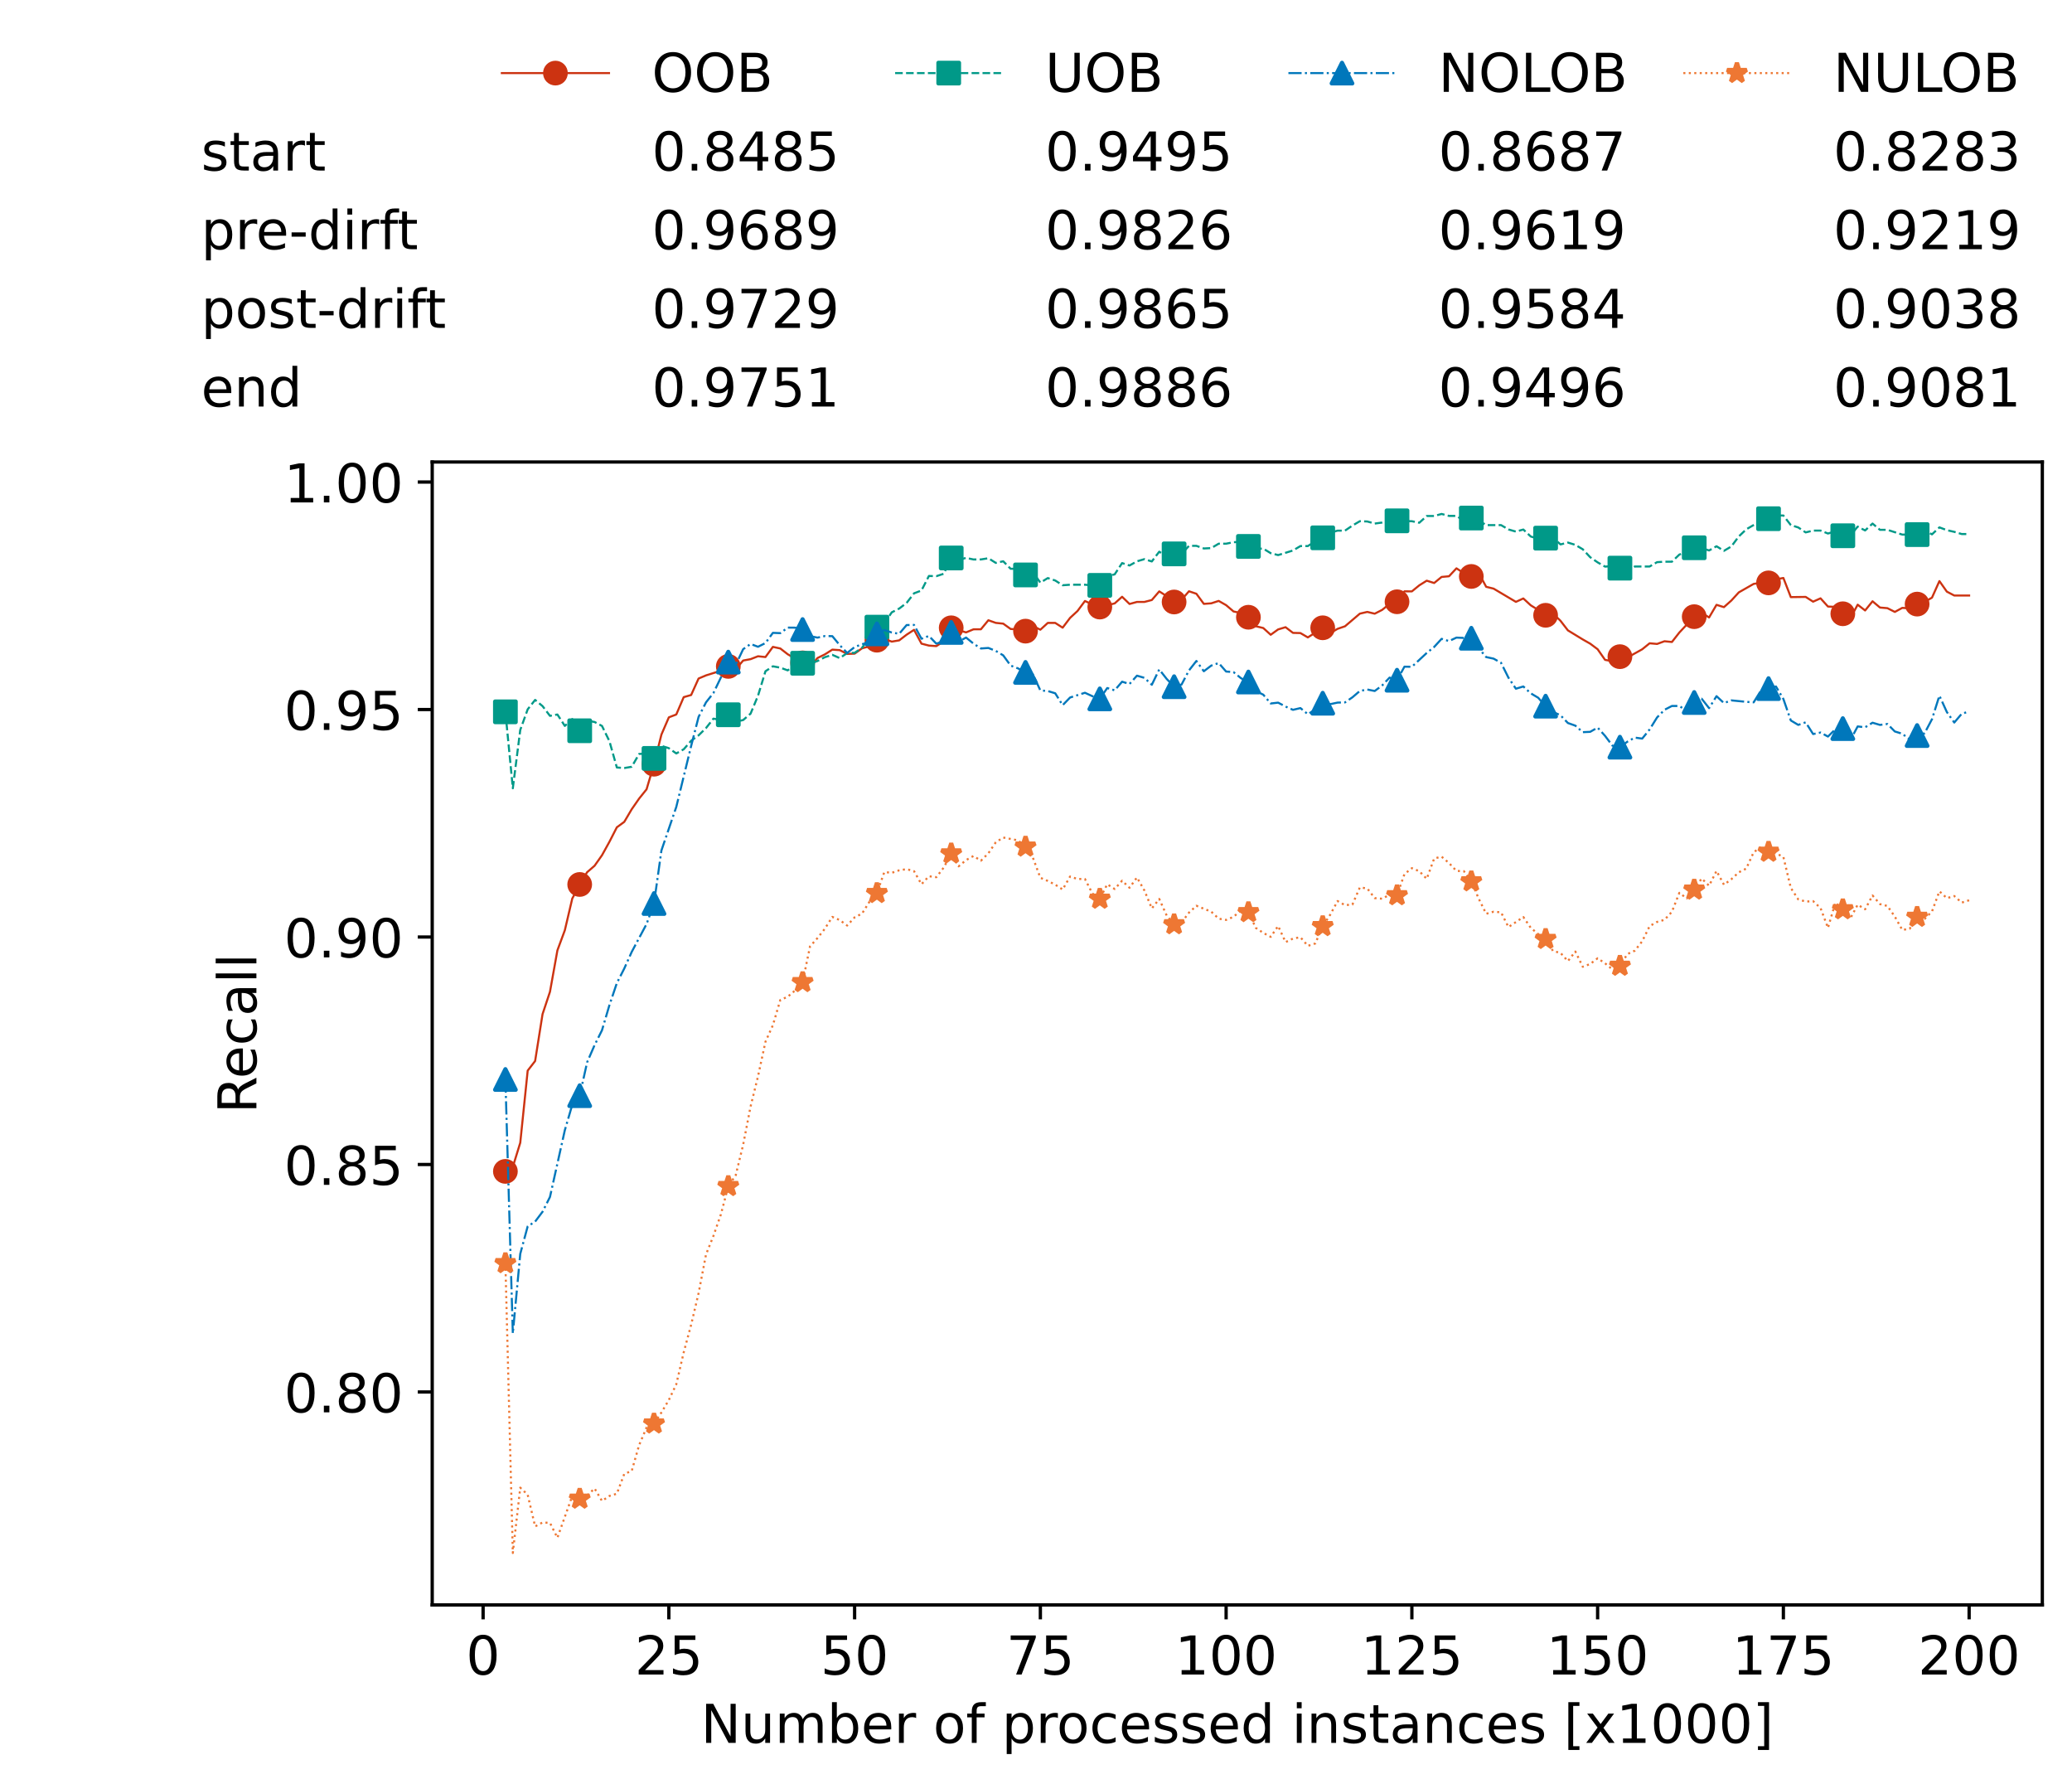 <?xml version="1.0" encoding="utf-8" standalone="no"?>
<!DOCTYPE svg PUBLIC "-//W3C//DTD SVG 1.1//EN"
  "http://www.w3.org/Graphics/SVG/1.1/DTD/svg11.dtd">
<!-- Created with matplotlib (https://matplotlib.org/) -->
<svg height="432.615pt" version="1.1" viewBox="0 0 502.65 432.615" width="502.65pt" xmlns="http://www.w3.org/2000/svg" xmlns:xlink="http://www.w3.org/1999/xlink">
 <defs>
  <style type="text/css">*{stroke-linecap:butt;stroke-linejoin:round;}</style>
 </defs>
 <g id="figure_1">
  <g id="patch_1">
   <path d="M 0 432.615 
L 502.65 432.615 
L 502.65 0 
L 0 0 
z
" style="fill:#ffffff;"/>
  </g>
  <g id="axes_1">
   <g id="patch_2">
    <path d="M 104.85 389.252 
L 495.45 389.252 
L 495.45 112.052 
L 104.85 112.052 
z
" style="fill:#ffffff;"/>
   </g>
   <g id="matplotlib.axis_1">
    <g id="xtick_1">
     <g id="line2d_1">
      <defs>
       <path d="M 0 0 
L 0 3.5 
" id="m2f4536b1e3" style="stroke:#000000;stroke-width:0.8;"/>
      </defs>
      <g>
       <use style="stroke:#000000;stroke-width:0.8;" x="117.197" xlink:href="#m2f4536b1e3" y="389.252"/>
      </g>
     </g>
     <g id="text_1">
      <!-- 0 -->
      <g transform="translate(113.061 406.13)scale(0.13 -0.13)">
       <defs>
        <path d="M 31.781 66.406 
Q 24.172 66.406 20.328 58.906 
Q 16.5 51.422 16.5 36.375 
Q 16.5 21.391 20.328 13.891 
Q 24.172 6.391 31.781 6.391 
Q 39.453 6.391 43.281 13.891 
Q 47.125 21.391 47.125 36.375 
Q 47.125 51.422 43.281 58.906 
Q 39.453 66.406 31.781 66.406 
z
M 31.781 74.219 
Q 44.047 74.219 50.516 64.516 
Q 56.984 54.828 56.984 36.375 
Q 56.984 17.969 50.516 8.266 
Q 44.047 -1.422 31.781 -1.422 
Q 19.531 -1.422 13.062 8.266 
Q 6.594 17.969 6.594 36.375 
Q 6.594 54.828 13.062 64.516 
Q 19.531 74.219 31.781 74.219 
z
" id="DejaVuSans-48"/>
       </defs>
       <use xlink:href="#DejaVuSans-48"/>
      </g>
     </g>
    </g>
    <g id="xtick_2">
     <g id="line2d_2">
      <g>
       <use style="stroke:#000000;stroke-width:0.8;" x="162.259" xlink:href="#m2f4536b1e3" y="389.252"/>
      </g>
     </g>
     <g id="text_2">
      <!-- 25 -->
      <g transform="translate(153.988 406.13)scale(0.13 -0.13)">
       <defs>
        <path d="M 19.188 8.297 
L 53.609 8.297 
L 53.609 0 
L 7.328 0 
L 7.328 8.297 
Q 12.938 14.109 22.625 23.891 
Q 32.328 33.688 34.812 36.531 
Q 39.547 41.844 41.422 45.531 
Q 43.312 49.219 43.312 52.781 
Q 43.312 58.594 39.234 62.25 
Q 35.156 65.922 28.609 65.922 
Q 23.969 65.922 18.812 64.312 
Q 13.672 62.703 7.812 59.422 
L 7.812 69.391 
Q 13.766 71.781 18.938 73 
Q 24.125 74.219 28.422 74.219 
Q 39.75 74.219 46.484 68.547 
Q 53.219 62.891 53.219 53.422 
Q 53.219 48.922 51.531 44.891 
Q 49.859 40.875 45.406 35.406 
Q 44.188 33.984 37.641 27.219 
Q 31.109 20.453 19.188 8.297 
z
" id="DejaVuSans-50"/>
        <path d="M 10.797 72.906 
L 49.516 72.906 
L 49.516 64.594 
L 19.828 64.594 
L 19.828 46.734 
Q 21.969 47.469 24.109 47.828 
Q 26.266 48.188 28.422 48.188 
Q 40.625 48.188 47.75 41.5 
Q 54.891 34.812 54.891 23.391 
Q 54.891 11.625 47.562 5.094 
Q 40.234 -1.422 26.906 -1.422 
Q 22.312 -1.422 17.547 -0.641 
Q 12.797 0.141 7.719 1.703 
L 7.719 11.625 
Q 12.109 9.234 16.797 8.062 
Q 21.484 6.891 26.703 6.891 
Q 35.156 6.891 40.078 11.328 
Q 45.016 15.766 45.016 23.391 
Q 45.016 31 40.078 35.438 
Q 35.156 39.891 26.703 39.891 
Q 22.75 39.891 18.812 39.016 
Q 14.891 38.141 10.797 36.281 
z
" id="DejaVuSans-53"/>
       </defs>
       <use xlink:href="#DejaVuSans-50"/>
       <use x="63.623" xlink:href="#DejaVuSans-53"/>
      </g>
     </g>
    </g>
    <g id="xtick_3">
     <g id="line2d_3">
      <g>
       <use style="stroke:#000000;stroke-width:0.8;" x="207.322" xlink:href="#m2f4536b1e3" y="389.252"/>
      </g>
     </g>
     <g id="text_3">
      <!-- 50 -->
      <g transform="translate(199.05 406.13)scale(0.13 -0.13)">
       <use xlink:href="#DejaVuSans-53"/>
       <use x="63.623" xlink:href="#DejaVuSans-48"/>
      </g>
     </g>
    </g>
    <g id="xtick_4">
     <g id="line2d_4">
      <g>
       <use style="stroke:#000000;stroke-width:0.8;" x="252.384" xlink:href="#m2f4536b1e3" y="389.252"/>
      </g>
     </g>
     <g id="text_4">
      <!-- 75 -->
      <g transform="translate(244.113 406.13)scale(0.13 -0.13)">
       <defs>
        <path d="M 8.203 72.906 
L 55.078 72.906 
L 55.078 68.703 
L 28.609 0 
L 18.312 0 
L 43.219 64.594 
L 8.203 64.594 
z
" id="DejaVuSans-55"/>
       </defs>
       <use xlink:href="#DejaVuSans-55"/>
       <use x="63.623" xlink:href="#DejaVuSans-53"/>
      </g>
     </g>
    </g>
    <g id="xtick_5">
     <g id="line2d_5">
      <g>
       <use style="stroke:#000000;stroke-width:0.8;" x="297.446" xlink:href="#m2f4536b1e3" y="389.252"/>
      </g>
     </g>
     <g id="text_5">
      <!-- 100 -->
      <g transform="translate(285.039 406.13)scale(0.13 -0.13)">
       <defs>
        <path d="M 12.406 8.297 
L 28.516 8.297 
L 28.516 63.922 
L 10.984 60.406 
L 10.984 69.391 
L 28.422 72.906 
L 38.281 72.906 
L 38.281 8.297 
L 54.391 8.297 
L 54.391 0 
L 12.406 0 
z
" id="DejaVuSans-49"/>
       </defs>
       <use xlink:href="#DejaVuSans-49"/>
       <use x="63.623" xlink:href="#DejaVuSans-48"/>
       <use x="127.246" xlink:href="#DejaVuSans-48"/>
      </g>
     </g>
    </g>
    <g id="xtick_6">
     <g id="line2d_6">
      <g>
       <use style="stroke:#000000;stroke-width:0.8;" x="342.509" xlink:href="#m2f4536b1e3" y="389.252"/>
      </g>
     </g>
     <g id="text_6">
      <!-- 125 -->
      <g transform="translate(330.102 406.13)scale(0.13 -0.13)">
       <use xlink:href="#DejaVuSans-49"/>
       <use x="63.623" xlink:href="#DejaVuSans-50"/>
       <use x="127.246" xlink:href="#DejaVuSans-53"/>
      </g>
     </g>
    </g>
    <g id="xtick_7">
     <g id="line2d_7">
      <g>
       <use style="stroke:#000000;stroke-width:0.8;" x="387.571" xlink:href="#m2f4536b1e3" y="389.252"/>
      </g>
     </g>
     <g id="text_7">
      <!-- 150 -->
      <g transform="translate(375.164 406.13)scale(0.13 -0.13)">
       <use xlink:href="#DejaVuSans-49"/>
       <use x="63.623" xlink:href="#DejaVuSans-53"/>
       <use x="127.246" xlink:href="#DejaVuSans-48"/>
      </g>
     </g>
    </g>
    <g id="xtick_8">
     <g id="line2d_8">
      <g>
       <use style="stroke:#000000;stroke-width:0.8;" x="432.633" xlink:href="#m2f4536b1e3" y="389.252"/>
      </g>
     </g>
     <g id="text_8">
      <!-- 175 -->
      <g transform="translate(420.226 406.13)scale(0.13 -0.13)">
       <use xlink:href="#DejaVuSans-49"/>
       <use x="63.623" xlink:href="#DejaVuSans-55"/>
       <use x="127.246" xlink:href="#DejaVuSans-53"/>
      </g>
     </g>
    </g>
    <g id="xtick_9">
     <g id="line2d_9">
      <g>
       <use style="stroke:#000000;stroke-width:0.8;" x="477.695" xlink:href="#m2f4536b1e3" y="389.252"/>
      </g>
     </g>
     <g id="text_9">
      <!-- 200 -->
      <g transform="translate(465.289 406.13)scale(0.13 -0.13)">
       <use xlink:href="#DejaVuSans-50"/>
       <use x="63.623" xlink:href="#DejaVuSans-48"/>
       <use x="127.246" xlink:href="#DejaVuSans-48"/>
      </g>
     </g>
    </g>
    <g id="text_10">
     <!-- Number of processed instances [x1000] -->
     <g transform="translate(170.025 422.711)scale(0.13 -0.13)">
      <defs>
       <path d="M 9.812 72.906 
L 23.094 72.906 
L 55.422 11.922 
L 55.422 72.906 
L 64.984 72.906 
L 64.984 0 
L 51.703 0 
L 19.391 60.984 
L 19.391 0 
L 9.812 0 
z
" id="DejaVuSans-78"/>
       <path d="M 8.5 21.578 
L 8.5 54.688 
L 17.484 54.688 
L 17.484 21.922 
Q 17.484 14.156 20.5 10.266 
Q 23.531 6.391 29.594 6.391 
Q 36.859 6.391 41.078 11.031 
Q 45.312 15.672 45.312 23.688 
L 45.312 54.688 
L 54.297 54.688 
L 54.297 0 
L 45.312 0 
L 45.312 8.406 
Q 42.047 3.422 37.719 1 
Q 33.406 -1.422 27.688 -1.422 
Q 18.266 -1.422 13.375 4.438 
Q 8.5 10.297 8.5 21.578 
z
M 31.109 56 
z
" id="DejaVuSans-117"/>
       <path d="M 52 44.188 
Q 55.375 50.25 60.062 53.125 
Q 64.75 56 71.094 56 
Q 79.641 56 84.281 50.016 
Q 88.922 44.047 88.922 33.016 
L 88.922 0 
L 79.891 0 
L 79.891 32.719 
Q 79.891 40.578 77.094 44.375 
Q 74.312 48.188 68.609 48.188 
Q 61.625 48.188 57.562 43.547 
Q 53.516 38.922 53.516 30.906 
L 53.516 0 
L 44.484 0 
L 44.484 32.719 
Q 44.484 40.625 41.703 44.406 
Q 38.922 48.188 33.109 48.188 
Q 26.219 48.188 22.156 43.531 
Q 18.109 38.875 18.109 30.906 
L 18.109 0 
L 9.078 0 
L 9.078 54.688 
L 18.109 54.688 
L 18.109 46.188 
Q 21.188 51.219 25.484 53.609 
Q 29.781 56 35.688 56 
Q 41.656 56 45.828 52.969 
Q 50 49.953 52 44.188 
z
" id="DejaVuSans-109"/>
       <path d="M 48.688 27.297 
Q 48.688 37.203 44.609 42.844 
Q 40.531 48.484 33.406 48.484 
Q 26.266 48.484 22.188 42.844 
Q 18.109 37.203 18.109 27.297 
Q 18.109 17.391 22.188 11.75 
Q 26.266 6.109 33.406 6.109 
Q 40.531 6.109 44.609 11.75 
Q 48.688 17.391 48.688 27.297 
z
M 18.109 46.391 
Q 20.953 51.266 25.266 53.625 
Q 29.594 56 35.594 56 
Q 45.562 56 51.781 48.094 
Q 58.016 40.188 58.016 27.297 
Q 58.016 14.406 51.781 6.484 
Q 45.562 -1.422 35.594 -1.422 
Q 29.594 -1.422 25.266 0.953 
Q 20.953 3.328 18.109 8.203 
L 18.109 0 
L 9.078 0 
L 9.078 75.984 
L 18.109 75.984 
z
" id="DejaVuSans-98"/>
       <path d="M 56.203 29.594 
L 56.203 25.203 
L 14.891 25.203 
Q 15.484 15.922 20.484 11.062 
Q 25.484 6.203 34.422 6.203 
Q 39.594 6.203 44.453 7.469 
Q 49.312 8.734 54.109 11.281 
L 54.109 2.781 
Q 49.266 0.734 44.188 -0.344 
Q 39.109 -1.422 33.891 -1.422 
Q 20.797 -1.422 13.156 6.188 
Q 5.516 13.812 5.516 26.812 
Q 5.516 40.234 12.766 48.109 
Q 20.016 56 32.328 56 
Q 43.359 56 49.781 48.891 
Q 56.203 41.797 56.203 29.594 
z
M 47.219 32.234 
Q 47.125 39.594 43.094 43.984 
Q 39.062 48.391 32.422 48.391 
Q 24.906 48.391 20.391 44.141 
Q 15.875 39.891 15.188 32.172 
z
" id="DejaVuSans-101"/>
       <path d="M 41.109 46.297 
Q 39.594 47.172 37.812 47.578 
Q 36.031 48 33.891 48 
Q 26.266 48 22.188 43.047 
Q 18.109 38.094 18.109 28.812 
L 18.109 0 
L 9.078 0 
L 9.078 54.688 
L 18.109 54.688 
L 18.109 46.188 
Q 20.953 51.172 25.484 53.578 
Q 30.031 56 36.531 56 
Q 37.453 56 38.578 55.875 
Q 39.703 55.766 41.062 55.516 
z
" id="DejaVuSans-114"/>
       <path id="DejaVuSans-32"/>
       <path d="M 30.609 48.391 
Q 23.391 48.391 19.188 42.75 
Q 14.984 37.109 14.984 27.297 
Q 14.984 17.484 19.156 11.844 
Q 23.344 6.203 30.609 6.203 
Q 37.797 6.203 41.984 11.859 
Q 46.188 17.531 46.188 27.297 
Q 46.188 37.016 41.984 42.703 
Q 37.797 48.391 30.609 48.391 
z
M 30.609 56 
Q 42.328 56 49.016 48.375 
Q 55.719 40.766 55.719 27.297 
Q 55.719 13.875 49.016 6.219 
Q 42.328 -1.422 30.609 -1.422 
Q 18.844 -1.422 12.172 6.219 
Q 5.516 13.875 5.516 27.297 
Q 5.516 40.766 12.172 48.375 
Q 18.844 56 30.609 56 
z
" id="DejaVuSans-111"/>
       <path d="M 37.109 75.984 
L 37.109 68.5 
L 28.516 68.5 
Q 23.688 68.5 21.797 66.547 
Q 19.922 64.594 19.922 59.516 
L 19.922 54.688 
L 34.719 54.688 
L 34.719 47.703 
L 19.922 47.703 
L 19.922 0 
L 10.891 0 
L 10.891 47.703 
L 2.297 47.703 
L 2.297 54.688 
L 10.891 54.688 
L 10.891 58.5 
Q 10.891 67.625 15.141 71.797 
Q 19.391 75.984 28.609 75.984 
z
" id="DejaVuSans-102"/>
       <path d="M 18.109 8.203 
L 18.109 -20.797 
L 9.078 -20.797 
L 9.078 54.688 
L 18.109 54.688 
L 18.109 46.391 
Q 20.953 51.266 25.266 53.625 
Q 29.594 56 35.594 56 
Q 45.562 56 51.781 48.094 
Q 58.016 40.188 58.016 27.297 
Q 58.016 14.406 51.781 6.484 
Q 45.562 -1.422 35.594 -1.422 
Q 29.594 -1.422 25.266 0.953 
Q 20.953 3.328 18.109 8.203 
z
M 48.688 27.297 
Q 48.688 37.203 44.609 42.844 
Q 40.531 48.484 33.406 48.484 
Q 26.266 48.484 22.188 42.844 
Q 18.109 37.203 18.109 27.297 
Q 18.109 17.391 22.188 11.75 
Q 26.266 6.109 33.406 6.109 
Q 40.531 6.109 44.609 11.75 
Q 48.688 17.391 48.688 27.297 
z
" id="DejaVuSans-112"/>
       <path d="M 48.781 52.594 
L 48.781 44.188 
Q 44.969 46.297 41.141 47.344 
Q 37.312 48.391 33.406 48.391 
Q 24.656 48.391 19.812 42.844 
Q 14.984 37.312 14.984 27.297 
Q 14.984 17.281 19.812 11.734 
Q 24.656 6.203 33.406 6.203 
Q 37.312 6.203 41.141 7.25 
Q 44.969 8.297 48.781 10.406 
L 48.781 2.094 
Q 45.016 0.344 40.984 -0.531 
Q 36.969 -1.422 32.422 -1.422 
Q 20.062 -1.422 12.781 6.344 
Q 5.516 14.109 5.516 27.297 
Q 5.516 40.672 12.859 48.328 
Q 20.219 56 33.016 56 
Q 37.156 56 41.109 55.141 
Q 45.062 54.297 48.781 52.594 
z
" id="DejaVuSans-99"/>
       <path d="M 44.281 53.078 
L 44.281 44.578 
Q 40.484 46.531 36.375 47.5 
Q 32.281 48.484 27.875 48.484 
Q 21.188 48.484 17.844 46.438 
Q 14.5 44.391 14.5 40.281 
Q 14.5 37.156 16.891 35.375 
Q 19.281 33.594 26.516 31.984 
L 29.594 31.297 
Q 39.156 29.25 43.188 25.516 
Q 47.219 21.781 47.219 15.094 
Q 47.219 7.469 41.188 3.016 
Q 35.156 -1.422 24.609 -1.422 
Q 20.219 -1.422 15.453 -0.562 
Q 10.688 0.297 5.422 2 
L 5.422 11.281 
Q 10.406 8.688 15.234 7.391 
Q 20.062 6.109 24.812 6.109 
Q 31.156 6.109 34.562 8.281 
Q 37.984 10.453 37.984 14.406 
Q 37.984 18.062 35.516 20.016 
Q 33.062 21.969 24.703 23.781 
L 21.578 24.516 
Q 13.234 26.266 9.516 29.906 
Q 5.812 33.547 5.812 39.891 
Q 5.812 47.609 11.281 51.797 
Q 16.75 56 26.812 56 
Q 31.781 56 36.172 55.266 
Q 40.578 54.547 44.281 53.078 
z
" id="DejaVuSans-115"/>
       <path d="M 45.406 46.391 
L 45.406 75.984 
L 54.391 75.984 
L 54.391 0 
L 45.406 0 
L 45.406 8.203 
Q 42.578 3.328 38.25 0.953 
Q 33.938 -1.422 27.875 -1.422 
Q 17.969 -1.422 11.734 6.484 
Q 5.516 14.406 5.516 27.297 
Q 5.516 40.188 11.734 48.094 
Q 17.969 56 27.875 56 
Q 33.938 56 38.25 53.625 
Q 42.578 51.266 45.406 46.391 
z
M 14.797 27.297 
Q 14.797 17.391 18.875 11.75 
Q 22.953 6.109 30.078 6.109 
Q 37.203 6.109 41.297 11.75 
Q 45.406 17.391 45.406 27.297 
Q 45.406 37.203 41.297 42.844 
Q 37.203 48.484 30.078 48.484 
Q 22.953 48.484 18.875 42.844 
Q 14.797 37.203 14.797 27.297 
z
" id="DejaVuSans-100"/>
       <path d="M 9.422 54.688 
L 18.406 54.688 
L 18.406 0 
L 9.422 0 
z
M 9.422 75.984 
L 18.406 75.984 
L 18.406 64.594 
L 9.422 64.594 
z
" id="DejaVuSans-105"/>
       <path d="M 54.891 33.016 
L 54.891 0 
L 45.906 0 
L 45.906 32.719 
Q 45.906 40.484 42.875 44.328 
Q 39.844 48.188 33.797 48.188 
Q 26.516 48.188 22.312 43.547 
Q 18.109 38.922 18.109 30.906 
L 18.109 0 
L 9.078 0 
L 9.078 54.688 
L 18.109 54.688 
L 18.109 46.188 
Q 21.344 51.125 25.703 53.562 
Q 30.078 56 35.797 56 
Q 45.219 56 50.047 50.172 
Q 54.891 44.344 54.891 33.016 
z
" id="DejaVuSans-110"/>
       <path d="M 18.312 70.219 
L 18.312 54.688 
L 36.812 54.688 
L 36.812 47.703 
L 18.312 47.703 
L 18.312 18.016 
Q 18.312 11.328 20.141 9.422 
Q 21.969 7.516 27.594 7.516 
L 36.812 7.516 
L 36.812 0 
L 27.594 0 
Q 17.188 0 13.234 3.875 
Q 9.281 7.766 9.281 18.016 
L 9.281 47.703 
L 2.688 47.703 
L 2.688 54.688 
L 9.281 54.688 
L 9.281 70.219 
z
" id="DejaVuSans-116"/>
       <path d="M 34.281 27.484 
Q 23.391 27.484 19.188 25 
Q 14.984 22.516 14.984 16.5 
Q 14.984 11.719 18.141 8.906 
Q 21.297 6.109 26.703 6.109 
Q 34.188 6.109 38.703 11.406 
Q 43.219 16.703 43.219 25.484 
L 43.219 27.484 
z
M 52.203 31.203 
L 52.203 0 
L 43.219 0 
L 43.219 8.297 
Q 40.141 3.328 35.547 0.953 
Q 30.953 -1.422 24.312 -1.422 
Q 15.922 -1.422 10.953 3.297 
Q 6 8.016 6 15.922 
Q 6 25.141 12.172 29.828 
Q 18.359 34.516 30.609 34.516 
L 43.219 34.516 
L 43.219 35.406 
Q 43.219 41.609 39.141 45 
Q 35.062 48.391 27.688 48.391 
Q 23 48.391 18.547 47.266 
Q 14.109 46.141 10.016 43.891 
L 10.016 52.203 
Q 14.938 54.109 19.578 55.047 
Q 24.219 56 28.609 56 
Q 40.484 56 46.344 49.844 
Q 52.203 43.703 52.203 31.203 
z
" id="DejaVuSans-97"/>
       <path d="M 8.594 75.984 
L 29.297 75.984 
L 29.297 69 
L 17.578 69 
L 17.578 -6.203 
L 29.297 -6.203 
L 29.297 -13.188 
L 8.594 -13.188 
z
" id="DejaVuSans-91"/>
       <path d="M 54.891 54.688 
L 35.109 28.078 
L 55.906 0 
L 45.312 0 
L 29.391 21.484 
L 13.484 0 
L 2.875 0 
L 24.125 28.609 
L 4.688 54.688 
L 15.281 54.688 
L 29.781 35.203 
L 44.281 54.688 
z
" id="DejaVuSans-120"/>
       <path d="M 30.422 75.984 
L 30.422 -13.188 
L 9.719 -13.188 
L 9.719 -6.203 
L 21.391 -6.203 
L 21.391 69 
L 9.719 69 
L 9.719 75.984 
z
" id="DejaVuSans-93"/>
      </defs>
      <use xlink:href="#DejaVuSans-78"/>
      <use x="74.805" xlink:href="#DejaVuSans-117"/>
      <use x="138.184" xlink:href="#DejaVuSans-109"/>
      <use x="235.596" xlink:href="#DejaVuSans-98"/>
      <use x="299.072" xlink:href="#DejaVuSans-101"/>
      <use x="360.596" xlink:href="#DejaVuSans-114"/>
      <use x="401.709" xlink:href="#DejaVuSans-32"/>
      <use x="433.496" xlink:href="#DejaVuSans-111"/>
      <use x="494.678" xlink:href="#DejaVuSans-102"/>
      <use x="529.883" xlink:href="#DejaVuSans-32"/>
      <use x="561.67" xlink:href="#DejaVuSans-112"/>
      <use x="625.146" xlink:href="#DejaVuSans-114"/>
      <use x="664.01" xlink:href="#DejaVuSans-111"/>
      <use x="725.191" xlink:href="#DejaVuSans-99"/>
      <use x="780.172" xlink:href="#DejaVuSans-101"/>
      <use x="841.695" xlink:href="#DejaVuSans-115"/>
      <use x="893.795" xlink:href="#DejaVuSans-115"/>
      <use x="945.895" xlink:href="#DejaVuSans-101"/>
      <use x="1007.418" xlink:href="#DejaVuSans-100"/>
      <use x="1070.895" xlink:href="#DejaVuSans-32"/>
      <use x="1102.682" xlink:href="#DejaVuSans-105"/>
      <use x="1130.465" xlink:href="#DejaVuSans-110"/>
      <use x="1193.844" xlink:href="#DejaVuSans-115"/>
      <use x="1245.943" xlink:href="#DejaVuSans-116"/>
      <use x="1285.152" xlink:href="#DejaVuSans-97"/>
      <use x="1346.432" xlink:href="#DejaVuSans-110"/>
      <use x="1409.811" xlink:href="#DejaVuSans-99"/>
      <use x="1464.791" xlink:href="#DejaVuSans-101"/>
      <use x="1526.314" xlink:href="#DejaVuSans-115"/>
      <use x="1578.414" xlink:href="#DejaVuSans-32"/>
      <use x="1610.201" xlink:href="#DejaVuSans-91"/>
      <use x="1649.215" xlink:href="#DejaVuSans-120"/>
      <use x="1708.395" xlink:href="#DejaVuSans-49"/>
      <use x="1772.018" xlink:href="#DejaVuSans-48"/>
      <use x="1835.641" xlink:href="#DejaVuSans-48"/>
      <use x="1899.264" xlink:href="#DejaVuSans-48"/>
      <use x="1962.887" xlink:href="#DejaVuSans-93"/>
     </g>
    </g>
   </g>
   <g id="matplotlib.axis_2">
    <g id="ytick_1">
     <g id="line2d_10">
      <defs>
       <path d="M 0 0 
L -3.5 0 
" id="mbd33842525" style="stroke:#000000;stroke-width:0.8;"/>
      </defs>
      <g>
       <use style="stroke:#000000;stroke-width:0.8;" x="104.85" xlink:href="#mbd33842525" y="337.6"/>
      </g>
     </g>
     <g id="text_11">
      <!-- 0.80 -->
      <g transform="translate(68.905 342.539)scale(0.13 -0.13)">
       <defs>
        <path d="M 10.688 12.406 
L 21 12.406 
L 21 0 
L 10.688 0 
z
" id="DejaVuSans-46"/>
        <path d="M 31.781 34.625 
Q 24.75 34.625 20.719 30.859 
Q 16.703 27.094 16.703 20.516 
Q 16.703 13.922 20.719 10.156 
Q 24.75 6.391 31.781 6.391 
Q 38.812 6.391 42.859 10.172 
Q 46.922 13.969 46.922 20.516 
Q 46.922 27.094 42.891 30.859 
Q 38.875 34.625 31.781 34.625 
z
M 21.922 38.812 
Q 15.578 40.375 12.031 44.719 
Q 8.5 49.078 8.5 55.328 
Q 8.5 64.062 14.719 69.141 
Q 20.953 74.219 31.781 74.219 
Q 42.672 74.219 48.875 69.141 
Q 55.078 64.062 55.078 55.328 
Q 55.078 49.078 51.531 44.719 
Q 48 40.375 41.703 38.812 
Q 48.828 37.156 52.797 32.312 
Q 56.781 27.484 56.781 20.516 
Q 56.781 9.906 50.312 4.234 
Q 43.844 -1.422 31.781 -1.422 
Q 19.734 -1.422 13.25 4.234 
Q 6.781 9.906 6.781 20.516 
Q 6.781 27.484 10.781 32.312 
Q 14.797 37.156 21.922 38.812 
z
M 18.312 54.391 
Q 18.312 48.734 21.844 45.562 
Q 25.391 42.391 31.781 42.391 
Q 38.141 42.391 41.719 45.562 
Q 45.312 48.734 45.312 54.391 
Q 45.312 60.062 41.719 63.234 
Q 38.141 66.406 31.781 66.406 
Q 25.391 66.406 21.844 63.234 
Q 18.312 60.062 18.312 54.391 
z
" id="DejaVuSans-56"/>
       </defs>
       <use xlink:href="#DejaVuSans-48"/>
       <use x="63.623" xlink:href="#DejaVuSans-46"/>
       <use x="95.41" xlink:href="#DejaVuSans-56"/>
       <use x="159.033" xlink:href="#DejaVuSans-48"/>
      </g>
     </g>
    </g>
    <g id="ytick_2">
     <g id="line2d_11">
      <g>
       <use style="stroke:#000000;stroke-width:0.8;" x="104.85" xlink:href="#mbd33842525" y="282.428"/>
      </g>
     </g>
     <g id="text_12">
      <!-- 0.85 -->
      <g transform="translate(68.905 287.367)scale(0.13 -0.13)">
       <use xlink:href="#DejaVuSans-48"/>
       <use x="63.623" xlink:href="#DejaVuSans-46"/>
       <use x="95.41" xlink:href="#DejaVuSans-56"/>
       <use x="159.033" xlink:href="#DejaVuSans-53"/>
      </g>
     </g>
    </g>
    <g id="ytick_3">
     <g id="line2d_12">
      <g>
       <use style="stroke:#000000;stroke-width:0.8;" x="104.85" xlink:href="#mbd33842525" y="227.257"/>
      </g>
     </g>
     <g id="text_13">
      <!-- 0.90 -->
      <g transform="translate(68.905 232.196)scale(0.13 -0.13)">
       <defs>
        <path d="M 10.984 1.516 
L 10.984 10.5 
Q 14.703 8.734 18.5 7.812 
Q 22.312 6.891 25.984 6.891 
Q 35.75 6.891 40.891 13.453 
Q 46.047 20.016 46.781 33.406 
Q 43.953 29.203 39.594 26.953 
Q 35.25 24.703 29.984 24.703 
Q 19.047 24.703 12.672 31.312 
Q 6.297 37.938 6.297 49.422 
Q 6.297 60.641 12.938 67.422 
Q 19.578 74.219 30.609 74.219 
Q 43.266 74.219 49.922 64.516 
Q 56.594 54.828 56.594 36.375 
Q 56.594 19.141 48.406 8.859 
Q 40.234 -1.422 26.422 -1.422 
Q 22.703 -1.422 18.891 -0.688 
Q 15.094 0.047 10.984 1.516 
z
M 30.609 32.422 
Q 37.25 32.422 41.125 36.953 
Q 45.016 41.5 45.016 49.422 
Q 45.016 57.281 41.125 61.844 
Q 37.25 66.406 30.609 66.406 
Q 23.969 66.406 20.094 61.844 
Q 16.219 57.281 16.219 49.422 
Q 16.219 41.5 20.094 36.953 
Q 23.969 32.422 30.609 32.422 
z
" id="DejaVuSans-57"/>
       </defs>
       <use xlink:href="#DejaVuSans-48"/>
       <use x="63.623" xlink:href="#DejaVuSans-46"/>
       <use x="95.41" xlink:href="#DejaVuSans-57"/>
       <use x="159.033" xlink:href="#DejaVuSans-48"/>
      </g>
     </g>
    </g>
    <g id="ytick_4">
     <g id="line2d_13">
      <g>
       <use style="stroke:#000000;stroke-width:0.8;" x="104.85" xlink:href="#mbd33842525" y="172.085"/>
      </g>
     </g>
     <g id="text_14">
      <!-- 0.95 -->
      <g transform="translate(68.905 177.024)scale(0.13 -0.13)">
       <use xlink:href="#DejaVuSans-48"/>
       <use x="63.623" xlink:href="#DejaVuSans-46"/>
       <use x="95.41" xlink:href="#DejaVuSans-57"/>
       <use x="159.033" xlink:href="#DejaVuSans-53"/>
      </g>
     </g>
    </g>
    <g id="ytick_5">
     <g id="line2d_14">
      <g>
       <use style="stroke:#000000;stroke-width:0.8;" x="104.85" xlink:href="#mbd33842525" y="116.913"/>
      </g>
     </g>
     <g id="text_15">
      <!-- 1.00 -->
      <g transform="translate(68.905 121.852)scale(0.13 -0.13)">
       <use xlink:href="#DejaVuSans-49"/>
       <use x="63.623" xlink:href="#DejaVuSans-46"/>
       <use x="95.41" xlink:href="#DejaVuSans-48"/>
       <use x="159.033" xlink:href="#DejaVuSans-48"/>
      </g>
     </g>
    </g>
    <g id="text_16">
     <!-- Recall -->
     <g transform="translate(62.201 270.044)rotate(-90)scale(0.13 -0.13)">
      <defs>
       <path d="M 44.391 34.188 
Q 47.562 33.109 50.562 29.594 
Q 53.562 26.078 56.594 19.922 
L 66.609 0 
L 56 0 
L 46.688 18.703 
Q 43.062 26.031 39.672 28.422 
Q 36.281 30.812 30.422 30.812 
L 19.672 30.812 
L 19.672 0 
L 9.812 0 
L 9.812 72.906 
L 32.078 72.906 
Q 44.578 72.906 50.734 67.672 
Q 56.891 62.453 56.891 51.906 
Q 56.891 45.016 53.688 40.469 
Q 50.484 35.938 44.391 34.188 
z
M 19.672 64.797 
L 19.672 38.922 
L 32.078 38.922 
Q 39.203 38.922 42.844 42.219 
Q 46.484 45.516 46.484 51.906 
Q 46.484 58.297 42.844 61.547 
Q 39.203 64.797 32.078 64.797 
z
" id="DejaVuSans-82"/>
       <path d="M 9.422 75.984 
L 18.406 75.984 
L 18.406 0 
L 9.422 0 
z
" id="DejaVuSans-108"/>
      </defs>
      <use xlink:href="#DejaVuSans-82"/>
      <use x="64.982" xlink:href="#DejaVuSans-101"/>
      <use x="126.506" xlink:href="#DejaVuSans-99"/>
      <use x="181.486" xlink:href="#DejaVuSans-97"/>
      <use x="242.766" xlink:href="#DejaVuSans-108"/>
      <use x="270.549" xlink:href="#DejaVuSans-108"/>
     </g>
    </g>
   </g>
   <g id="line2d_15"/>
   <g id="line2d_16"/>
   <g id="line2d_17"/>
   <g id="line2d_18"/>
   <g id="line2d_19"/>
   <g id="line2d_20">
    <path clip-path="url(#p87c1525711)" d="M 122.605 284.1 
L 124.407 283.006 
L 126.21 277.155 
L 128.012 259.665 
L 129.815 257.335 
L 131.617 245.962 
L 133.419 240.542 
L 135.222 230.498 
L 137.024 225.621 
L 138.827 217.933 
L 140.629 214.514 
L 142.432 211.537 
L 144.234 209.981 
L 146.037 207.427 
L 147.839 204.169 
L 149.642 200.649 
L 151.444 199.329 
L 153.247 196.271 
L 155.049 193.678 
L 156.852 191.431 
L 158.654 185.347 
L 160.457 178.158 
L 162.259 173.976 
L 164.062 173.286 
L 165.864 169.079 
L 167.667 168.563 
L 169.469 164.565 
L 171.272 163.804 
L 174.877 162.671 
L 176.679 161.622 
L 178.482 162.315 
L 180.284 160.202 
L 182.087 159.867 
L 183.889 159.164 
L 185.692 159.36 
L 187.494 156.888 
L 189.297 157.281 
L 191.099 158.68 
L 196.507 161.83 
L 198.309 159.597 
L 200.112 158.708 
L 201.914 157.559 
L 203.717 157.684 
L 205.519 158.591 
L 207.322 158.534 
L 209.124 157.24 
L 210.927 156.765 
L 212.729 155.27 
L 214.532 154.968 
L 216.334 155.613 
L 218.137 155.312 
L 219.939 153.932 
L 221.742 152.759 
L 223.544 156.106 
L 225.347 156.575 
L 227.149 156.702 
L 228.952 155.543 
L 230.754 152.265 
L 234.359 153.381 
L 236.162 152.631 
L 237.964 152.618 
L 239.767 150.431 
L 241.569 151.068 
L 243.372 151.255 
L 245.174 152.549 
L 246.976 152.641 
L 248.779 153.075 
L 250.581 151.842 
L 252.384 152.725 
L 254.186 151.077 
L 255.989 151.077 
L 257.791 152.232 
L 259.594 149.853 
L 261.396 148.187 
L 263.199 145.761 
L 265.001 146.591 
L 266.804 147.232 
L 270.409 146.346 
L 272.211 144.736 
L 274.014 146.484 
L 275.816 145.989 
L 277.619 145.989 
L 279.421 145.527 
L 281.224 143.43 
L 283.026 144.579 
L 284.829 146.003 
L 286.631 145.475 
L 288.434 143.402 
L 290.236 144.007 
L 292.039 146.46 
L 293.841 146.327 
L 295.644 145.742 
L 297.446 146.77 
L 299.249 148.303 
L 301.051 148.686 
L 302.854 149.7 
L 304.656 151.881 
L 306.459 152.317 
L 308.261 153.95 
L 310.064 152.654 
L 311.866 152.118 
L 313.669 153.496 
L 315.471 153.539 
L 317.274 154.595 
L 320.879 152.261 
L 322.681 153.574 
L 324.484 152.513 
L 326.286 151.896 
L 329.891 148.829 
L 331.694 148.409 
L 333.496 148.842 
L 335.299 147.917 
L 337.101 146.468 
L 338.904 145.951 
L 340.706 143.417 
L 342.509 143.431 
L 344.311 141.959 
L 346.114 140.836 
L 347.916 141.399 
L 349.719 139.926 
L 351.521 139.763 
L 353.324 137.838 
L 355.126 139.018 
L 356.928 139.807 
L 358.731 138.976 
L 360.533 142.32 
L 362.336 142.764 
L 367.743 145.972 
L 369.546 145.147 
L 371.348 146.808 
L 373.151 147.924 
L 374.953 149.228 
L 376.756 148.804 
L 378.558 150.558 
L 380.361 152.888 
L 383.966 155.088 
L 385.768 156.113 
L 387.571 157.461 
L 389.373 160.039 
L 391.176 160.38 
L 392.978 159.263 
L 394.781 159.481 
L 398.386 157.473 
L 400.188 156.017 
L 401.991 156.179 
L 403.793 155.524 
L 405.596 155.704 
L 407.398 153.405 
L 411.003 149.562 
L 412.806 148.59 
L 414.608 149.758 
L 416.411 146.693 
L 418.213 147.251 
L 420.016 145.644 
L 421.818 143.673 
L 425.423 141.616 
L 427.226 141.333 
L 429.028 141.369 
L 430.831 140.506 
L 432.633 140.176 
L 434.436 144.822 
L 438.041 144.771 
L 439.843 145.925 
L 441.646 145.115 
L 443.448 147.106 
L 445.251 147.187 
L 447.053 148.858 
L 448.856 149.989 
L 450.658 146.658 
L 452.461 148.06 
L 454.263 145.831 
L 456.066 147.35 
L 457.868 147.501 
L 459.671 148.411 
L 461.473 147.431 
L 463.276 147.536 
L 465.078 146.515 
L 466.881 145.984 
L 468.683 144.951 
L 470.485 140.932 
L 472.288 143.492 
L 474.09 144.435 
L 477.695 144.435 
L 477.695 144.435 
" style="fill:none;stroke:#cc3311;stroke-linecap:square;stroke-width:0.5;"/>
    <defs>
     <path d="M 0 2.5 
C 0.663 2.5 1.299 2.237 1.768 1.768 
C 2.237 1.299 2.5 0.663 2.5 0 
C 2.5 -0.663 2.237 -1.299 1.768 -1.768 
C 1.299 -2.237 0.663 -2.5 0 -2.5 
C -0.663 -2.5 -1.299 -2.237 -1.768 -1.768 
C -2.237 -1.299 -2.5 -0.663 -2.5 0 
C -2.5 0.663 -2.237 1.299 -1.768 1.768 
C -1.299 2.237 -0.663 2.5 0 2.5 
z
" id="m6fd3facb4d" style="stroke:#cc3311;"/>
    </defs>
    <g clip-path="url(#p87c1525711)">
     <use style="fill:#cc3311;stroke:#cc3311;" x="122.605" xlink:href="#m6fd3facb4d" y="284.1"/>
     <use style="fill:#cc3311;stroke:#cc3311;" x="140.629" xlink:href="#m6fd3facb4d" y="214.514"/>
     <use style="fill:#cc3311;stroke:#cc3311;" x="158.654" xlink:href="#m6fd3facb4d" y="185.347"/>
     <use style="fill:#cc3311;stroke:#cc3311;" x="176.679" xlink:href="#m6fd3facb4d" y="161.622"/>
     <use style="fill:#cc3311;stroke:#cc3311;" x="194.704" xlink:href="#m6fd3facb4d" y="160.769"/>
     <use style="fill:#cc3311;stroke:#cc3311;" x="212.729" xlink:href="#m6fd3facb4d" y="155.27"/>
     <use style="fill:#cc3311;stroke:#cc3311;" x="230.754" xlink:href="#m6fd3facb4d" y="152.265"/>
     <use style="fill:#cc3311;stroke:#cc3311;" x="248.779" xlink:href="#m6fd3facb4d" y="153.075"/>
     <use style="fill:#cc3311;stroke:#cc3311;" x="266.804" xlink:href="#m6fd3facb4d" y="147.232"/>
     <use style="fill:#cc3311;stroke:#cc3311;" x="284.829" xlink:href="#m6fd3facb4d" y="146.003"/>
     <use style="fill:#cc3311;stroke:#cc3311;" x="302.854" xlink:href="#m6fd3facb4d" y="149.7"/>
     <use style="fill:#cc3311;stroke:#cc3311;" x="320.879" xlink:href="#m6fd3facb4d" y="152.261"/>
     <use style="fill:#cc3311;stroke:#cc3311;" x="338.904" xlink:href="#m6fd3facb4d" y="145.951"/>
     <use style="fill:#cc3311;stroke:#cc3311;" x="356.928" xlink:href="#m6fd3facb4d" y="139.807"/>
     <use style="fill:#cc3311;stroke:#cc3311;" x="374.953" xlink:href="#m6fd3facb4d" y="149.228"/>
     <use style="fill:#cc3311;stroke:#cc3311;" x="392.978" xlink:href="#m6fd3facb4d" y="159.263"/>
     <use style="fill:#cc3311;stroke:#cc3311;" x="411.003" xlink:href="#m6fd3facb4d" y="149.562"/>
     <use style="fill:#cc3311;stroke:#cc3311;" x="429.028" xlink:href="#m6fd3facb4d" y="141.369"/>
     <use style="fill:#cc3311;stroke:#cc3311;" x="447.053" xlink:href="#m6fd3facb4d" y="148.858"/>
     <use style="fill:#cc3311;stroke:#cc3311;" x="465.078" xlink:href="#m6fd3facb4d" y="146.515"/>
    </g>
   </g>
   <g id="line2d_21"/>
   <g id="line2d_22"/>
   <g id="line2d_23"/>
   <g id="line2d_24"/>
   <g id="line2d_25">
    <path clip-path="url(#p87c1525711)" d="M 122.605 172.642 
L 124.407 191.184 
L 126.21 177.037 
L 128.012 172.037 
L 129.815 169.753 
L 131.617 171.258 
L 133.419 173.618 
L 135.222 173.291 
L 137.024 176.061 
L 138.827 174.39 
L 140.629 177.236 
L 142.432 174.787 
L 144.234 175.104 
L 146.037 176.065 
L 147.839 179.756 
L 149.642 186.141 
L 151.444 186.275 
L 153.247 185.968 
L 155.049 182.862 
L 156.852 182.747 
L 158.654 183.942 
L 160.457 180.893 
L 162.259 181.465 
L 164.062 182.737 
L 165.864 181.726 
L 167.667 179.663 
L 169.469 178.349 
L 171.272 176.58 
L 173.074 174.294 
L 174.877 174.613 
L 176.679 173.357 
L 178.482 175.056 
L 180.284 174.634 
L 182.087 173.077 
L 183.889 168.73 
L 185.692 162.804 
L 187.494 161.601 
L 189.297 161.93 
L 191.099 162.59 
L 192.902 161.014 
L 194.704 160.857 
L 196.507 160.963 
L 198.309 160.318 
L 200.112 159.388 
L 201.914 158.814 
L 203.717 159.621 
L 205.519 158.369 
L 207.322 158.331 
L 209.124 157.108 
L 212.729 152.111 
L 214.532 151.189 
L 216.334 148.511 
L 218.137 147.6 
L 219.939 146.221 
L 221.742 143.898 
L 223.544 143.214 
L 225.347 139.692 
L 227.149 139.744 
L 228.952 139.149 
L 230.754 135.325 
L 232.557 135.813 
L 234.359 135.306 
L 236.162 135.69 
L 237.964 135.684 
L 239.767 135.391 
L 241.569 136.517 
L 243.372 136.13 
L 245.174 137.946 
L 246.976 137.946 
L 248.779 139.441 
L 250.581 138.807 
L 252.384 141.315 
L 254.186 140.2 
L 255.989 140.793 
L 257.791 141.943 
L 259.594 141.815 
L 263.199 141.815 
L 265.001 141.977 
L 266.804 141.977 
L 268.606 139.792 
L 270.409 139.3 
L 272.211 136.569 
L 274.014 137.149 
L 275.816 136.138 
L 277.619 135.613 
L 279.421 136.173 
L 281.224 133.8 
L 283.026 134.962 
L 284.829 134.331 
L 286.631 134.366 
L 288.434 132.389 
L 290.236 132.389 
L 292.039 133.022 
L 293.841 132.933 
L 295.644 131.86 
L 297.446 131.86 
L 299.249 131.503 
L 301.051 131.421 
L 302.854 132.525 
L 304.656 133.088 
L 306.459 133.06 
L 308.261 134.163 
L 310.064 134.628 
L 313.669 133.51 
L 315.471 132.439 
L 317.274 132.439 
L 319.076 131.278 
L 320.879 130.443 
L 322.681 129.225 
L 324.484 128.695 
L 326.286 128.695 
L 328.089 127.469 
L 329.891 126.408 
L 331.694 126.477 
L 333.496 126.983 
L 335.299 126.734 
L 337.101 126.283 
L 342.509 126.415 
L 344.311 126.783 
L 346.114 125.144 
L 347.916 125.144 
L 349.719 124.652 
L 351.521 125.127 
L 353.324 125.127 
L 355.126 126.301 
L 356.928 125.644 
L 358.731 126.242 
L 360.533 127.356 
L 364.138 127.356 
L 365.941 128.407 
L 367.743 128.932 
L 369.546 128.426 
L 371.348 130.118 
L 373.151 130.676 
L 376.756 130.374 
L 378.558 132.04 
L 380.361 131.591 
L 382.163 132.148 
L 383.966 133.219 
L 385.768 135.143 
L 387.571 136.391 
L 389.373 137.423 
L 391.176 137.3 
L 392.978 137.792 
L 394.781 138.508 
L 396.583 137.393 
L 400.188 137.393 
L 401.991 136.342 
L 403.793 136.228 
L 405.596 136.228 
L 407.398 134.504 
L 409.201 133.83 
L 411.003 132.854 
L 412.806 132.913 
L 414.608 133.508 
L 416.411 132.486 
L 418.213 133.601 
L 420.016 132.529 
L 421.818 130.104 
L 423.621 128.38 
L 427.226 126.298 
L 429.028 125.805 
L 430.831 125.028 
L 432.633 125.028 
L 434.436 127.351 
L 436.238 127.925 
L 438.041 129.125 
L 439.843 128.687 
L 441.646 128.687 
L 443.448 129.396 
L 445.251 128.87 
L 447.053 129.941 
L 448.856 129.936 
L 450.658 127.718 
L 452.461 128.653 
L 454.263 126.981 
L 456.066 128.5 
L 457.868 128.5 
L 461.473 129.657 
L 465.078 129.657 
L 466.881 128.616 
L 468.683 129.601 
L 470.485 127.905 
L 472.288 128.584 
L 474.09 128.992 
L 475.893 129.522 
L 477.695 129.522 
L 477.695 129.522 
" style="fill:none;stroke:#009988;stroke-dasharray:1.85,0.8;stroke-dashoffset:0;stroke-width:0.5;"/>
    <defs>
     <path d="M -2.5 2.5 
L 2.5 2.5 
L 2.5 -2.5 
L -2.5 -2.5 
z
" id="m97b89775d4" style="stroke:#009988;stroke-linejoin:miter;"/>
    </defs>
    <g clip-path="url(#p87c1525711)">
     <use style="fill:#009988;stroke:#009988;stroke-linejoin:miter;" x="122.605" xlink:href="#m97b89775d4" y="172.642"/>
     <use style="fill:#009988;stroke:#009988;stroke-linejoin:miter;" x="140.629" xlink:href="#m97b89775d4" y="177.236"/>
     <use style="fill:#009988;stroke:#009988;stroke-linejoin:miter;" x="158.654" xlink:href="#m97b89775d4" y="183.942"/>
     <use style="fill:#009988;stroke:#009988;stroke-linejoin:miter;" x="176.679" xlink:href="#m97b89775d4" y="173.357"/>
     <use style="fill:#009988;stroke:#009988;stroke-linejoin:miter;" x="194.704" xlink:href="#m97b89775d4" y="160.857"/>
     <use style="fill:#009988;stroke:#009988;stroke-linejoin:miter;" x="212.729" xlink:href="#m97b89775d4" y="152.111"/>
     <use style="fill:#009988;stroke:#009988;stroke-linejoin:miter;" x="230.754" xlink:href="#m97b89775d4" y="135.325"/>
     <use style="fill:#009988;stroke:#009988;stroke-linejoin:miter;" x="248.779" xlink:href="#m97b89775d4" y="139.441"/>
     <use style="fill:#009988;stroke:#009988;stroke-linejoin:miter;" x="266.804" xlink:href="#m97b89775d4" y="141.977"/>
     <use style="fill:#009988;stroke:#009988;stroke-linejoin:miter;" x="284.829" xlink:href="#m97b89775d4" y="134.331"/>
     <use style="fill:#009988;stroke:#009988;stroke-linejoin:miter;" x="302.854" xlink:href="#m97b89775d4" y="132.525"/>
     <use style="fill:#009988;stroke:#009988;stroke-linejoin:miter;" x="320.879" xlink:href="#m97b89775d4" y="130.443"/>
     <use style="fill:#009988;stroke:#009988;stroke-linejoin:miter;" x="338.904" xlink:href="#m97b89775d4" y="126.317"/>
     <use style="fill:#009988;stroke:#009988;stroke-linejoin:miter;" x="356.928" xlink:href="#m97b89775d4" y="125.644"/>
     <use style="fill:#009988;stroke:#009988;stroke-linejoin:miter;" x="374.953" xlink:href="#m97b89775d4" y="130.515"/>
     <use style="fill:#009988;stroke:#009988;stroke-linejoin:miter;" x="392.978" xlink:href="#m97b89775d4" y="137.792"/>
     <use style="fill:#009988;stroke:#009988;stroke-linejoin:miter;" x="411.003" xlink:href="#m97b89775d4" y="132.854"/>
     <use style="fill:#009988;stroke:#009988;stroke-linejoin:miter;" x="429.028" xlink:href="#m97b89775d4" y="125.805"/>
     <use style="fill:#009988;stroke:#009988;stroke-linejoin:miter;" x="447.053" xlink:href="#m97b89775d4" y="129.941"/>
     <use style="fill:#009988;stroke:#009988;stroke-linejoin:miter;" x="465.078" xlink:href="#m97b89775d4" y="129.657"/>
    </g>
   </g>
   <g id="line2d_26"/>
   <g id="line2d_27"/>
   <g id="line2d_28"/>
   <g id="line2d_29"/>
   <g id="line2d_30">
    <path clip-path="url(#p87c1525711)" d="M 122.605 261.809 
L 124.407 323.423 
L 126.21 304.099 
L 128.012 297.428 
L 129.815 296.285 
L 131.617 293.89 
L 133.419 290.3 
L 137.024 274.114 
L 138.827 267.943 
L 140.629 265.743 
L 142.432 257.638 
L 144.234 253.488 
L 146.037 249.875 
L 147.839 243.787 
L 149.642 238.435 
L 151.444 234.893 
L 153.247 230.871 
L 156.852 224.105 
L 158.654 219.136 
L 160.457 206.26 
L 164.062 195.703 
L 167.667 180.918 
L 169.469 173.883 
L 171.272 170.344 
L 173.074 168.071 
L 176.679 160.584 
L 178.482 161.251 
L 180.284 157.448 
L 182.087 156.186 
L 183.889 156.862 
L 185.692 155.961 
L 187.494 153.489 
L 189.297 153.557 
L 191.099 152.211 
L 192.902 152.232 
L 194.704 152.688 
L 196.507 154.279 
L 198.309 154.646 
L 200.112 154.263 
L 201.914 154.288 
L 203.717 156.476 
L 205.519 158.359 
L 207.322 156.938 
L 209.124 156.237 
L 210.927 155.762 
L 212.729 153.736 
L 214.532 152.814 
L 216.334 153.404 
L 218.137 153.711 
L 219.939 151.594 
L 221.742 151.57 
L 223.544 154.917 
L 225.347 154.242 
L 227.149 156.112 
L 228.952 155.487 
L 230.754 153.39 
L 232.557 155.638 
L 234.359 154.626 
L 236.162 156.102 
L 237.964 157.276 
L 239.767 157.151 
L 241.569 157.863 
L 243.372 158.947 
L 245.174 161.427 
L 246.976 162.112 
L 248.779 163.077 
L 250.581 163.569 
L 252.384 167.458 
L 254.186 167.599 
L 255.989 168.144 
L 257.791 171.029 
L 259.594 169.171 
L 263.199 168.018 
L 265.001 168.848 
L 266.804 169.497 
L 268.606 166.869 
L 270.409 167.432 
L 272.211 165.333 
L 274.014 165.894 
L 275.816 163.872 
L 277.619 164.397 
L 279.421 166.079 
L 281.224 162.36 
L 283.026 164.658 
L 284.829 166.546 
L 286.631 166.03 
L 288.434 162.606 
L 290.236 160.308 
L 292.039 162.8 
L 293.841 161.429 
L 295.644 160.812 
L 297.446 162.869 
L 299.249 163.01 
L 301.051 164.486 
L 302.854 165.41 
L 304.656 167.608 
L 306.459 168.482 
L 308.261 170.62 
L 310.064 170.416 
L 311.866 171.364 
L 313.669 172.159 
L 315.471 171.732 
L 317.274 173.222 
L 319.076 172.06 
L 320.879 170.551 
L 322.681 170.783 
L 324.484 170.404 
L 326.286 170.355 
L 328.089 169.119 
L 329.891 167.581 
L 331.694 167.23 
L 333.496 167.591 
L 335.299 166.237 
L 337.101 164.338 
L 338.904 164.975 
L 340.706 161.691 
L 342.509 161.718 
L 346.114 158.362 
L 347.916 156.907 
L 349.719 154.941 
L 351.521 155.484 
L 353.324 154.641 
L 356.928 154.797 
L 358.731 157.232 
L 360.533 159.363 
L 362.336 159.744 
L 364.138 160.751 
L 365.941 164.366 
L 367.743 167.037 
L 369.546 166.493 
L 371.348 168.154 
L 373.151 169.227 
L 374.953 171.266 
L 376.756 172.672 
L 378.558 173.476 
L 380.361 175.356 
L 382.163 175.996 
L 383.966 177.576 
L 385.768 177.493 
L 387.571 176.463 
L 389.373 178.475 
L 391.176 180.856 
L 392.978 181.217 
L 394.781 179.889 
L 396.583 178.893 
L 398.386 179.136 
L 400.188 176.914 
L 401.991 174.003 
L 403.793 172.153 
L 405.596 171.223 
L 407.398 171.223 
L 409.201 172.428 
L 411.003 170.375 
L 412.806 169.462 
L 414.608 171.745 
L 416.411 168.845 
L 418.213 170.516 
L 420.016 169.865 
L 423.621 170.219 
L 425.423 170.339 
L 427.226 167.429 
L 430.831 166.494 
L 432.633 169.529 
L 434.436 174.737 
L 436.238 175.81 
L 438.041 175.191 
L 439.843 178.029 
L 441.646 177.667 
L 443.448 178.642 
L 445.251 176.864 
L 447.053 176.713 
L 448.856 179.545 
L 450.658 176.181 
L 452.461 176.397 
L 454.263 175.282 
L 456.066 175.816 
L 457.868 175.588 
L 459.671 177.407 
L 461.473 177.955 
L 463.276 179.344 
L 465.078 178.393 
L 466.881 177.848 
L 468.683 174.436 
L 470.485 168.721 
L 472.288 172.691 
L 474.09 175.242 
L 475.893 173.12 
L 477.695 172.551 
L 477.695 172.551 
" style="fill:none;stroke:#0077bb;stroke-dasharray:3.2,0.8,0.5,0.8;stroke-dashoffset:0;stroke-width:0.5;"/>
    <defs>
     <path d="M 0 -2.5 
L -2.5 2.5 
L 2.5 2.5 
z
" id="mb317c4e2ba" style="stroke:#0077bb;stroke-linejoin:miter;"/>
    </defs>
    <g clip-path="url(#p87c1525711)">
     <use style="fill:#0077bb;stroke:#0077bb;stroke-linejoin:miter;" x="122.605" xlink:href="#mb317c4e2ba" y="261.809"/>
     <use style="fill:#0077bb;stroke:#0077bb;stroke-linejoin:miter;" x="140.629" xlink:href="#mb317c4e2ba" y="265.743"/>
     <use style="fill:#0077bb;stroke:#0077bb;stroke-linejoin:miter;" x="158.654" xlink:href="#mb317c4e2ba" y="219.136"/>
     <use style="fill:#0077bb;stroke:#0077bb;stroke-linejoin:miter;" x="176.679" xlink:href="#mb317c4e2ba" y="160.584"/>
     <use style="fill:#0077bb;stroke:#0077bb;stroke-linejoin:miter;" x="194.704" xlink:href="#mb317c4e2ba" y="152.688"/>
     <use style="fill:#0077bb;stroke:#0077bb;stroke-linejoin:miter;" x="212.729" xlink:href="#mb317c4e2ba" y="153.736"/>
     <use style="fill:#0077bb;stroke:#0077bb;stroke-linejoin:miter;" x="230.754" xlink:href="#mb317c4e2ba" y="153.39"/>
     <use style="fill:#0077bb;stroke:#0077bb;stroke-linejoin:miter;" x="248.779" xlink:href="#mb317c4e2ba" y="163.077"/>
     <use style="fill:#0077bb;stroke:#0077bb;stroke-linejoin:miter;" x="266.804" xlink:href="#mb317c4e2ba" y="169.497"/>
     <use style="fill:#0077bb;stroke:#0077bb;stroke-linejoin:miter;" x="284.829" xlink:href="#mb317c4e2ba" y="166.546"/>
     <use style="fill:#0077bb;stroke:#0077bb;stroke-linejoin:miter;" x="302.854" xlink:href="#mb317c4e2ba" y="165.41"/>
     <use style="fill:#0077bb;stroke:#0077bb;stroke-linejoin:miter;" x="320.879" xlink:href="#mb317c4e2ba" y="170.551"/>
     <use style="fill:#0077bb;stroke:#0077bb;stroke-linejoin:miter;" x="338.904" xlink:href="#mb317c4e2ba" y="164.975"/>
     <use style="fill:#0077bb;stroke:#0077bb;stroke-linejoin:miter;" x="356.928" xlink:href="#mb317c4e2ba" y="154.797"/>
     <use style="fill:#0077bb;stroke:#0077bb;stroke-linejoin:miter;" x="374.953" xlink:href="#mb317c4e2ba" y="171.266"/>
     <use style="fill:#0077bb;stroke:#0077bb;stroke-linejoin:miter;" x="392.978" xlink:href="#mb317c4e2ba" y="181.217"/>
     <use style="fill:#0077bb;stroke:#0077bb;stroke-linejoin:miter;" x="411.003" xlink:href="#mb317c4e2ba" y="170.375"/>
     <use style="fill:#0077bb;stroke:#0077bb;stroke-linejoin:miter;" x="429.028" xlink:href="#mb317c4e2ba" y="167.009"/>
     <use style="fill:#0077bb;stroke:#0077bb;stroke-linejoin:miter;" x="447.053" xlink:href="#mb317c4e2ba" y="176.713"/>
     <use style="fill:#0077bb;stroke:#0077bb;stroke-linejoin:miter;" x="465.078" xlink:href="#mb317c4e2ba" y="178.393"/>
    </g>
   </g>
   <g id="line2d_31"/>
   <g id="line2d_32"/>
   <g id="line2d_33"/>
   <g id="line2d_34"/>
   <g id="line2d_35">
    <path clip-path="url(#p87c1525711)" d="M 122.605 306.392 
L 124.407 376.652 
L 126.21 360.805 
L 128.012 362.527 
L 129.815 370.215 
L 131.617 369.248 
L 133.419 369.354 
L 135.222 372.958 
L 138.827 362.815 
L 140.629 363.52 
L 142.432 362.735 
L 144.234 360.993 
L 146.037 364.03 
L 147.839 362.823 
L 149.642 362.278 
L 151.444 357.461 
L 153.247 356.763 
L 155.049 350.475 
L 156.852 346.224 
L 158.654 345.281 
L 160.457 342.574 
L 162.259 339.537 
L 164.062 335.738 
L 165.864 327.992 
L 167.667 321.289 
L 169.469 313.65 
L 171.272 304.262 
L 173.074 299.741 
L 174.877 294.544 
L 176.679 287.697 
L 178.482 285.032 
L 180.284 277.624 
L 182.087 268.355 
L 183.889 261.042 
L 185.692 252.667 
L 187.494 248.647 
L 189.297 242.53 
L 191.099 241.738 
L 192.902 240.203 
L 194.704 238.226 
L 196.507 229.526 
L 198.309 227.521 
L 200.112 225.238 
L 201.914 222.38 
L 203.717 223.144 
L 205.519 224.476 
L 207.322 222.492 
L 209.124 221.575 
L 210.927 218.699 
L 212.729 216.625 
L 214.532 211.495 
L 216.334 211.686 
L 218.137 211.083 
L 219.939 210.794 
L 221.742 211.291 
L 223.544 214.457 
L 225.347 212.518 
L 227.149 212.748 
L 228.952 210.399 
L 230.754 207.015 
L 232.557 210.116 
L 234.359 208.598 
L 236.162 207.604 
L 237.964 208.752 
L 239.767 206.956 
L 241.569 204.286 
L 243.372 203.128 
L 246.976 203.818 
L 248.779 205.361 
L 250.581 208.052 
L 252.384 212.888 
L 254.186 213.657 
L 255.989 214.553 
L 257.791 215.744 
L 259.594 212.59 
L 261.396 213.187 
L 263.199 213.187 
L 265.001 216.687 
L 266.804 218.007 
L 268.606 214.459 
L 270.409 215.614 
L 272.211 213.6 
L 274.014 215.31 
L 275.816 212.812 
L 277.619 215.965 
L 279.421 220.325 
L 281.224 218.026 
L 283.026 222.042 
L 284.829 224.192 
L 286.631 223.758 
L 288.434 221.347 
L 290.236 219.68 
L 293.841 221.114 
L 295.644 222.809 
L 297.446 223.112 
L 299.249 222.36 
L 301.051 220.78 
L 302.854 221.254 
L 304.656 225.053 
L 306.459 226.252 
L 308.261 227.217 
L 310.064 224.585 
L 311.866 228.498 
L 313.669 227.632 
L 315.471 227.312 
L 317.274 229.404 
L 319.076 228.823 
L 320.879 224.651 
L 322.681 221.873 
L 324.484 218.538 
L 326.286 219.529 
L 328.089 219.382 
L 329.891 215.219 
L 331.694 215.49 
L 333.496 217.826 
L 335.299 217.972 
L 337.101 217 
L 338.904 217.154 
L 340.706 211.993 
L 342.509 210.56 
L 344.311 211.295 
L 346.114 213.143 
L 347.916 208.214 
L 349.719 207.766 
L 351.521 209.328 
L 353.324 211.227 
L 355.126 211.289 
L 356.928 213.785 
L 358.731 217.966 
L 360.533 221.622 
L 362.336 221.121 
L 364.138 221.267 
L 365.941 224.85 
L 369.546 222.405 
L 371.348 225.026 
L 373.151 226.532 
L 374.953 227.76 
L 376.756 230.664 
L 378.558 231.102 
L 380.361 233.105 
L 382.163 230.777 
L 383.966 234.472 
L 385.768 233.805 
L 387.571 232.417 
L 389.373 233.636 
L 391.176 235.123 
L 392.978 234.269 
L 394.781 231.395 
L 396.583 230.577 
L 398.386 228.288 
L 400.188 224.61 
L 401.991 223.6 
L 403.793 223.087 
L 405.596 221.138 
L 407.398 216.541 
L 409.201 217.9 
L 411.003 215.797 
L 412.806 213.058 
L 414.608 214.821 
L 416.411 211.228 
L 418.213 214.572 
L 420.016 213.231 
L 421.818 211.563 
L 423.621 210.667 
L 425.423 206.702 
L 427.226 205.408 
L 429.028 206.613 
L 430.831 206.967 
L 432.633 207.826 
L 434.436 215.357 
L 436.238 218.116 
L 438.041 218.669 
L 439.843 218.558 
L 441.646 220.229 
L 443.448 225.053 
L 445.251 218.91 
L 447.053 220.558 
L 448.856 222.797 
L 450.658 219.411 
L 452.461 220.528 
L 454.263 217.184 
L 456.066 219.272 
L 457.868 219.727 
L 459.671 222.304 
L 461.473 225.542 
L 463.276 225.253 
L 465.078 222.4 
L 466.881 222.867 
L 468.683 221.065 
L 470.485 216.162 
L 472.288 217.833 
L 474.09 217.321 
L 475.893 218.913 
L 477.695 218.344 
L 477.695 218.344 
" style="fill:none;stroke:#ee7733;stroke-dasharray:0.5,0.825;stroke-dashoffset:0;stroke-width:0.5;"/>
    <defs>
     <path d="M 0 -2.5 
L -0.561 -0.773 
L -2.378 -0.773 
L -0.908 0.295 
L -1.469 2.023 
L -0 0.955 
L 1.469 2.023 
L 0.908 0.295 
L 2.378 -0.773 
L 0.561 -0.773 
z
" id="m1dc88c8fe8" style="stroke:#ee7733;stroke-linejoin:bevel;"/>
    </defs>
    <g clip-path="url(#p87c1525711)">
     <use style="fill:#ee7733;stroke:#ee7733;stroke-linejoin:bevel;" x="122.605" xlink:href="#m1dc88c8fe8" y="306.392"/>
     <use style="fill:#ee7733;stroke:#ee7733;stroke-linejoin:bevel;" x="140.629" xlink:href="#m1dc88c8fe8" y="363.52"/>
     <use style="fill:#ee7733;stroke:#ee7733;stroke-linejoin:bevel;" x="158.654" xlink:href="#m1dc88c8fe8" y="345.281"/>
     <use style="fill:#ee7733;stroke:#ee7733;stroke-linejoin:bevel;" x="176.679" xlink:href="#m1dc88c8fe8" y="287.697"/>
     <use style="fill:#ee7733;stroke:#ee7733;stroke-linejoin:bevel;" x="194.704" xlink:href="#m1dc88c8fe8" y="238.226"/>
     <use style="fill:#ee7733;stroke:#ee7733;stroke-linejoin:bevel;" x="212.729" xlink:href="#m1dc88c8fe8" y="216.625"/>
     <use style="fill:#ee7733;stroke:#ee7733;stroke-linejoin:bevel;" x="230.754" xlink:href="#m1dc88c8fe8" y="207.015"/>
     <use style="fill:#ee7733;stroke:#ee7733;stroke-linejoin:bevel;" x="248.779" xlink:href="#m1dc88c8fe8" y="205.361"/>
     <use style="fill:#ee7733;stroke:#ee7733;stroke-linejoin:bevel;" x="266.804" xlink:href="#m1dc88c8fe8" y="218.007"/>
     <use style="fill:#ee7733;stroke:#ee7733;stroke-linejoin:bevel;" x="284.829" xlink:href="#m1dc88c8fe8" y="224.192"/>
     <use style="fill:#ee7733;stroke:#ee7733;stroke-linejoin:bevel;" x="302.854" xlink:href="#m1dc88c8fe8" y="221.254"/>
     <use style="fill:#ee7733;stroke:#ee7733;stroke-linejoin:bevel;" x="320.879" xlink:href="#m1dc88c8fe8" y="224.651"/>
     <use style="fill:#ee7733;stroke:#ee7733;stroke-linejoin:bevel;" x="338.904" xlink:href="#m1dc88c8fe8" y="217.154"/>
     <use style="fill:#ee7733;stroke:#ee7733;stroke-linejoin:bevel;" x="356.928" xlink:href="#m1dc88c8fe8" y="213.785"/>
     <use style="fill:#ee7733;stroke:#ee7733;stroke-linejoin:bevel;" x="374.953" xlink:href="#m1dc88c8fe8" y="227.76"/>
     <use style="fill:#ee7733;stroke:#ee7733;stroke-linejoin:bevel;" x="392.978" xlink:href="#m1dc88c8fe8" y="234.269"/>
     <use style="fill:#ee7733;stroke:#ee7733;stroke-linejoin:bevel;" x="411.003" xlink:href="#m1dc88c8fe8" y="215.797"/>
     <use style="fill:#ee7733;stroke:#ee7733;stroke-linejoin:bevel;" x="429.028" xlink:href="#m1dc88c8fe8" y="206.613"/>
     <use style="fill:#ee7733;stroke:#ee7733;stroke-linejoin:bevel;" x="447.053" xlink:href="#m1dc88c8fe8" y="220.558"/>
     <use style="fill:#ee7733;stroke:#ee7733;stroke-linejoin:bevel;" x="465.078" xlink:href="#m1dc88c8fe8" y="222.4"/>
    </g>
   </g>
   <g id="line2d_36"/>
   <g id="line2d_37"/>
   <g id="line2d_38"/>
   <g id="line2d_39"/>
   <g id="patch_3">
    <path d="M 104.85 389.252 
L 104.85 112.052 
" style="fill:none;stroke:#000000;stroke-linecap:square;stroke-linejoin:miter;stroke-width:0.8;"/>
   </g>
   <g id="patch_4">
    <path d="M 495.45 389.252 
L 495.45 112.052 
" style="fill:none;stroke:#000000;stroke-linecap:square;stroke-linejoin:miter;stroke-width:0.8;"/>
   </g>
   <g id="patch_5">
    <path d="M 104.85 389.252 
L 495.45 389.252 
" style="fill:none;stroke:#000000;stroke-linecap:square;stroke-linejoin:miter;stroke-width:0.8;"/>
   </g>
   <g id="patch_6">
    <path d="M 104.85 112.052 
L 495.45 112.052 
" style="fill:none;stroke:#000000;stroke-linecap:square;stroke-linejoin:miter;stroke-width:0.8;"/>
   </g>
   <g id="legend_1">
    <g id="line2d_40"/>
    <g id="line2d_41"/>
    <g id="text_17">
     <!--   -->
     <g transform="translate(48.8 22.278)scale(0.13 -0.13)">
      <use xlink:href="#DejaVuSans-32"/>
     </g>
    </g>
    <g id="line2d_42"/>
    <g id="line2d_43"/>
    <g id="text_18">
     <!-- start -->
     <g transform="translate(48.8 41.36)scale(0.13 -0.13)">
      <use xlink:href="#DejaVuSans-115"/>
      <use x="52.1" xlink:href="#DejaVuSans-116"/>
      <use x="91.309" xlink:href="#DejaVuSans-97"/>
      <use x="152.588" xlink:href="#DejaVuSans-114"/>
      <use x="193.701" xlink:href="#DejaVuSans-116"/>
     </g>
    </g>
    <g id="line2d_44"/>
    <g id="line2d_45"/>
    <g id="text_19">
     <!-- pre-dirft -->
     <g transform="translate(48.8 60.441)scale(0.13 -0.13)">
      <defs>
       <path d="M 4.891 31.391 
L 31.203 31.391 
L 31.203 23.391 
L 4.891 23.391 
z
" id="DejaVuSans-45"/>
      </defs>
      <use xlink:href="#DejaVuSans-112"/>
      <use x="63.477" xlink:href="#DejaVuSans-114"/>
      <use x="102.34" xlink:href="#DejaVuSans-101"/>
      <use x="163.863" xlink:href="#DejaVuSans-45"/>
      <use x="199.947" xlink:href="#DejaVuSans-100"/>
      <use x="263.424" xlink:href="#DejaVuSans-105"/>
      <use x="291.207" xlink:href="#DejaVuSans-114"/>
      <use x="332.32" xlink:href="#DejaVuSans-102"/>
      <use x="365.775" xlink:href="#DejaVuSans-116"/>
     </g>
    </g>
    <g id="line2d_46"/>
    <g id="line2d_47"/>
    <g id="text_20">
     <!-- post-drift -->
     <g transform="translate(48.8 79.523)scale(0.13 -0.13)">
      <use xlink:href="#DejaVuSans-112"/>
      <use x="63.477" xlink:href="#DejaVuSans-111"/>
      <use x="124.658" xlink:href="#DejaVuSans-115"/>
      <use x="176.758" xlink:href="#DejaVuSans-116"/>
      <use x="215.967" xlink:href="#DejaVuSans-45"/>
      <use x="252.051" xlink:href="#DejaVuSans-100"/>
      <use x="315.527" xlink:href="#DejaVuSans-114"/>
      <use x="356.641" xlink:href="#DejaVuSans-105"/>
      <use x="384.424" xlink:href="#DejaVuSans-102"/>
      <use x="417.879" xlink:href="#DejaVuSans-116"/>
     </g>
    </g>
    <g id="line2d_48"/>
    <g id="line2d_49"/>
    <g id="text_21">
     <!-- end -->
     <g transform="translate(48.8 98.604)scale(0.13 -0.13)">
      <use xlink:href="#DejaVuSans-101"/>
      <use x="61.523" xlink:href="#DejaVuSans-110"/>
      <use x="124.902" xlink:href="#DejaVuSans-100"/>
     </g>
    </g>
    <g id="line2d_50">
     <path d="M 121.741 17.728 
L 147.741 17.728 
" style="fill:none;stroke:#cc3311;stroke-linecap:square;stroke-width:0.5;"/>
    </g>
    <g id="line2d_51">
     <g>
      <use style="fill:#cc3311;stroke:#cc3311;" x="134.741" xlink:href="#m6fd3facb4d" y="17.728"/>
     </g>
    </g>
    <g id="text_22">
     <!-- OOB -->
     <g transform="translate(158.141 22.278)scale(0.13 -0.13)">
      <defs>
       <path d="M 39.406 66.219 
Q 28.656 66.219 22.328 58.203 
Q 16.016 50.203 16.016 36.375 
Q 16.016 22.609 22.328 14.594 
Q 28.656 6.594 39.406 6.594 
Q 50.141 6.594 56.422 14.594 
Q 62.703 22.609 62.703 36.375 
Q 62.703 50.203 56.422 58.203 
Q 50.141 66.219 39.406 66.219 
z
M 39.406 74.219 
Q 54.734 74.219 63.906 63.938 
Q 73.094 53.656 73.094 36.375 
Q 73.094 19.141 63.906 8.859 
Q 54.734 -1.422 39.406 -1.422 
Q 24.031 -1.422 14.812 8.828 
Q 5.609 19.094 5.609 36.375 
Q 5.609 53.656 14.812 63.938 
Q 24.031 74.219 39.406 74.219 
z
" id="DejaVuSans-79"/>
       <path d="M 19.672 34.812 
L 19.672 8.109 
L 35.5 8.109 
Q 43.453 8.109 47.281 11.406 
Q 51.125 14.703 51.125 21.484 
Q 51.125 28.328 47.281 31.562 
Q 43.453 34.812 35.5 34.812 
z
M 19.672 64.797 
L 19.672 42.828 
L 34.281 42.828 
Q 41.5 42.828 45.031 45.531 
Q 48.578 48.25 48.578 53.812 
Q 48.578 59.328 45.031 62.062 
Q 41.5 64.797 34.281 64.797 
z
M 9.812 72.906 
L 35.016 72.906 
Q 46.297 72.906 52.391 68.219 
Q 58.5 63.531 58.5 54.891 
Q 58.5 48.188 55.375 44.234 
Q 52.25 40.281 46.188 39.312 
Q 53.469 37.75 57.5 32.781 
Q 61.531 27.828 61.531 20.406 
Q 61.531 10.641 54.891 5.312 
Q 48.25 0 35.984 0 
L 9.812 0 
z
" id="DejaVuSans-66"/>
      </defs>
      <use xlink:href="#DejaVuSans-79"/>
      <use x="78.711" xlink:href="#DejaVuSans-79"/>
      <use x="157.422" xlink:href="#DejaVuSans-66"/>
     </g>
    </g>
    <g id="line2d_52"/>
    <g id="line2d_53"/>
    <g id="text_23">
     <!-- 0.8485 -->
     <g transform="translate(158.141 41.36)scale(0.13 -0.13)">
      <defs>
       <path d="M 37.797 64.312 
L 12.891 25.391 
L 37.797 25.391 
z
M 35.203 72.906 
L 47.609 72.906 
L 47.609 25.391 
L 58.016 25.391 
L 58.016 17.188 
L 47.609 17.188 
L 47.609 0 
L 37.797 0 
L 37.797 17.188 
L 4.891 17.188 
L 4.891 26.703 
z
" id="DejaVuSans-52"/>
      </defs>
      <use xlink:href="#DejaVuSans-48"/>
      <use x="63.623" xlink:href="#DejaVuSans-46"/>
      <use x="95.41" xlink:href="#DejaVuSans-56"/>
      <use x="159.033" xlink:href="#DejaVuSans-52"/>
      <use x="222.656" xlink:href="#DejaVuSans-56"/>
      <use x="286.279" xlink:href="#DejaVuSans-53"/>
     </g>
    </g>
    <g id="line2d_54"/>
    <g id="line2d_55"/>
    <g id="text_24">
     <!-- 0.9689 -->
     <g transform="translate(158.141 60.441)scale(0.13 -0.13)">
      <defs>
       <path d="M 33.016 40.375 
Q 26.375 40.375 22.484 35.828 
Q 18.609 31.297 18.609 23.391 
Q 18.609 15.531 22.484 10.953 
Q 26.375 6.391 33.016 6.391 
Q 39.656 6.391 43.531 10.953 
Q 47.406 15.531 47.406 23.391 
Q 47.406 31.297 43.531 35.828 
Q 39.656 40.375 33.016 40.375 
z
M 52.594 71.297 
L 52.594 62.312 
Q 48.875 64.062 45.094 64.984 
Q 41.312 65.922 37.594 65.922 
Q 27.828 65.922 22.672 59.328 
Q 17.531 52.734 16.797 39.406 
Q 19.672 43.656 24.016 45.922 
Q 28.375 48.188 33.594 48.188 
Q 44.578 48.188 50.953 41.516 
Q 57.328 34.859 57.328 23.391 
Q 57.328 12.156 50.688 5.359 
Q 44.047 -1.422 33.016 -1.422 
Q 20.359 -1.422 13.672 8.266 
Q 6.984 17.969 6.984 36.375 
Q 6.984 53.656 15.188 63.938 
Q 23.391 74.219 37.203 74.219 
Q 40.922 74.219 44.703 73.484 
Q 48.484 72.75 52.594 71.297 
z
" id="DejaVuSans-54"/>
      </defs>
      <use xlink:href="#DejaVuSans-48"/>
      <use x="63.623" xlink:href="#DejaVuSans-46"/>
      <use x="95.41" xlink:href="#DejaVuSans-57"/>
      <use x="159.033" xlink:href="#DejaVuSans-54"/>
      <use x="222.656" xlink:href="#DejaVuSans-56"/>
      <use x="286.279" xlink:href="#DejaVuSans-57"/>
     </g>
    </g>
    <g id="line2d_56"/>
    <g id="line2d_57"/>
    <g id="text_25">
     <!-- 0.9729 -->
     <g transform="translate(158.141 79.523)scale(0.13 -0.13)">
      <use xlink:href="#DejaVuSans-48"/>
      <use x="63.623" xlink:href="#DejaVuSans-46"/>
      <use x="95.41" xlink:href="#DejaVuSans-57"/>
      <use x="159.033" xlink:href="#DejaVuSans-55"/>
      <use x="222.656" xlink:href="#DejaVuSans-50"/>
      <use x="286.279" xlink:href="#DejaVuSans-57"/>
     </g>
    </g>
    <g id="line2d_58"/>
    <g id="line2d_59"/>
    <g id="text_26">
     <!-- 0.9751 -->
     <g transform="translate(158.141 98.604)scale(0.13 -0.13)">
      <use xlink:href="#DejaVuSans-48"/>
      <use x="63.623" xlink:href="#DejaVuSans-46"/>
      <use x="95.41" xlink:href="#DejaVuSans-57"/>
      <use x="159.033" xlink:href="#DejaVuSans-55"/>
      <use x="222.656" xlink:href="#DejaVuSans-53"/>
      <use x="286.279" xlink:href="#DejaVuSans-49"/>
     </g>
    </g>
    <g id="line2d_60">
     <path d="M 217.149 17.728 
L 243.149 17.728 
" style="fill:none;stroke:#009988;stroke-dasharray:1.85,0.8;stroke-dashoffset:0;stroke-width:0.5;"/>
    </g>
    <g id="line2d_61">
     <g>
      <use style="fill:#009988;stroke:#009988;stroke-linejoin:miter;" x="230.149" xlink:href="#m97b89775d4" y="17.728"/>
     </g>
    </g>
    <g id="text_27">
     <!-- UOB -->
     <g transform="translate(253.549 22.278)scale(0.13 -0.13)">
      <defs>
       <path d="M 8.688 72.906 
L 18.609 72.906 
L 18.609 28.609 
Q 18.609 16.891 22.844 11.734 
Q 27.094 6.594 36.625 6.594 
Q 46.094 6.594 50.344 11.734 
Q 54.594 16.891 54.594 28.609 
L 54.594 72.906 
L 64.5 72.906 
L 64.5 27.391 
Q 64.5 13.141 57.438 5.859 
Q 50.391 -1.422 36.625 -1.422 
Q 22.797 -1.422 15.734 5.859 
Q 8.688 13.141 8.688 27.391 
z
" id="DejaVuSans-85"/>
      </defs>
      <use xlink:href="#DejaVuSans-85"/>
      <use x="73.193" xlink:href="#DejaVuSans-79"/>
      <use x="151.904" xlink:href="#DejaVuSans-66"/>
     </g>
    </g>
    <g id="line2d_62"/>
    <g id="line2d_63"/>
    <g id="text_28">
     <!-- 0.9495 -->
     <g transform="translate(253.549 41.36)scale(0.13 -0.13)">
      <use xlink:href="#DejaVuSans-48"/>
      <use x="63.623" xlink:href="#DejaVuSans-46"/>
      <use x="95.41" xlink:href="#DejaVuSans-57"/>
      <use x="159.033" xlink:href="#DejaVuSans-52"/>
      <use x="222.656" xlink:href="#DejaVuSans-57"/>
      <use x="286.279" xlink:href="#DejaVuSans-53"/>
     </g>
    </g>
    <g id="line2d_64"/>
    <g id="line2d_65"/>
    <g id="text_29">
     <!-- 0.9826 -->
     <g transform="translate(253.549 60.441)scale(0.13 -0.13)">
      <use xlink:href="#DejaVuSans-48"/>
      <use x="63.623" xlink:href="#DejaVuSans-46"/>
      <use x="95.41" xlink:href="#DejaVuSans-57"/>
      <use x="159.033" xlink:href="#DejaVuSans-56"/>
      <use x="222.656" xlink:href="#DejaVuSans-50"/>
      <use x="286.279" xlink:href="#DejaVuSans-54"/>
     </g>
    </g>
    <g id="line2d_66"/>
    <g id="line2d_67"/>
    <g id="text_30">
     <!-- 0.9865 -->
     <g transform="translate(253.549 79.523)scale(0.13 -0.13)">
      <use xlink:href="#DejaVuSans-48"/>
      <use x="63.623" xlink:href="#DejaVuSans-46"/>
      <use x="95.41" xlink:href="#DejaVuSans-57"/>
      <use x="159.033" xlink:href="#DejaVuSans-56"/>
      <use x="222.656" xlink:href="#DejaVuSans-54"/>
      <use x="286.279" xlink:href="#DejaVuSans-53"/>
     </g>
    </g>
    <g id="line2d_68"/>
    <g id="line2d_69"/>
    <g id="text_31">
     <!-- 0.9886 -->
     <g transform="translate(253.549 98.604)scale(0.13 -0.13)">
      <use xlink:href="#DejaVuSans-48"/>
      <use x="63.623" xlink:href="#DejaVuSans-46"/>
      <use x="95.41" xlink:href="#DejaVuSans-57"/>
      <use x="159.033" xlink:href="#DejaVuSans-56"/>
      <use x="222.656" xlink:href="#DejaVuSans-56"/>
      <use x="286.279" xlink:href="#DejaVuSans-54"/>
     </g>
    </g>
    <g id="line2d_70">
     <path d="M 312.558 17.728 
L 338.558 17.728 
" style="fill:none;stroke:#0077bb;stroke-dasharray:3.2,0.8,0.5,0.8;stroke-dashoffset:0;stroke-width:0.5;"/>
    </g>
    <g id="line2d_71">
     <g>
      <use style="fill:#0077bb;stroke:#0077bb;stroke-linejoin:miter;" x="325.558" xlink:href="#mb317c4e2ba" y="17.728"/>
     </g>
    </g>
    <g id="text_32">
     <!-- NOLOB -->
     <g transform="translate(348.958 22.278)scale(0.13 -0.13)">
      <defs>
       <path d="M 9.812 72.906 
L 19.672 72.906 
L 19.672 8.297 
L 55.172 8.297 
L 55.172 0 
L 9.812 0 
z
" id="DejaVuSans-76"/>
      </defs>
      <use xlink:href="#DejaVuSans-78"/>
      <use x="74.805" xlink:href="#DejaVuSans-79"/>
      <use x="153.516" xlink:href="#DejaVuSans-76"/>
      <use x="205.604" xlink:href="#DejaVuSans-79"/>
      <use x="284.314" xlink:href="#DejaVuSans-66"/>
     </g>
    </g>
    <g id="line2d_72"/>
    <g id="line2d_73"/>
    <g id="text_33">
     <!-- 0.8687 -->
     <g transform="translate(348.958 41.36)scale(0.13 -0.13)">
      <use xlink:href="#DejaVuSans-48"/>
      <use x="63.623" xlink:href="#DejaVuSans-46"/>
      <use x="95.41" xlink:href="#DejaVuSans-56"/>
      <use x="159.033" xlink:href="#DejaVuSans-54"/>
      <use x="222.656" xlink:href="#DejaVuSans-56"/>
      <use x="286.279" xlink:href="#DejaVuSans-55"/>
     </g>
    </g>
    <g id="line2d_74"/>
    <g id="line2d_75"/>
    <g id="text_34">
     <!-- 0.9619 -->
     <g transform="translate(348.958 60.441)scale(0.13 -0.13)">
      <use xlink:href="#DejaVuSans-48"/>
      <use x="63.623" xlink:href="#DejaVuSans-46"/>
      <use x="95.41" xlink:href="#DejaVuSans-57"/>
      <use x="159.033" xlink:href="#DejaVuSans-54"/>
      <use x="222.656" xlink:href="#DejaVuSans-49"/>
      <use x="286.279" xlink:href="#DejaVuSans-57"/>
     </g>
    </g>
    <g id="line2d_76"/>
    <g id="line2d_77"/>
    <g id="text_35">
     <!-- 0.9584 -->
     <g transform="translate(348.958 79.523)scale(0.13 -0.13)">
      <use xlink:href="#DejaVuSans-48"/>
      <use x="63.623" xlink:href="#DejaVuSans-46"/>
      <use x="95.41" xlink:href="#DejaVuSans-57"/>
      <use x="159.033" xlink:href="#DejaVuSans-53"/>
      <use x="222.656" xlink:href="#DejaVuSans-56"/>
      <use x="286.279" xlink:href="#DejaVuSans-52"/>
     </g>
    </g>
    <g id="line2d_78"/>
    <g id="line2d_79"/>
    <g id="text_36">
     <!-- 0.9496 -->
     <g transform="translate(348.958 98.604)scale(0.13 -0.13)">
      <use xlink:href="#DejaVuSans-48"/>
      <use x="63.623" xlink:href="#DejaVuSans-46"/>
      <use x="95.41" xlink:href="#DejaVuSans-57"/>
      <use x="159.033" xlink:href="#DejaVuSans-52"/>
      <use x="222.656" xlink:href="#DejaVuSans-57"/>
      <use x="286.279" xlink:href="#DejaVuSans-54"/>
     </g>
    </g>
    <g id="line2d_80">
     <path d="M 408.362 17.728 
L 434.362 17.728 
" style="fill:none;stroke:#ee7733;stroke-dasharray:0.5,0.825;stroke-dashoffset:0;stroke-width:0.5;"/>
    </g>
    <g id="line2d_81">
     <g>
      <use style="fill:#ee7733;stroke:#ee7733;stroke-linejoin:bevel;" x="421.362" xlink:href="#m1dc88c8fe8" y="17.728"/>
     </g>
    </g>
    <g id="text_37">
     <!-- NULOB -->
     <g transform="translate(444.762 22.278)scale(0.13 -0.13)">
      <use xlink:href="#DejaVuSans-78"/>
      <use x="74.805" xlink:href="#DejaVuSans-85"/>
      <use x="147.998" xlink:href="#DejaVuSans-76"/>
      <use x="200.086" xlink:href="#DejaVuSans-79"/>
      <use x="278.797" xlink:href="#DejaVuSans-66"/>
     </g>
    </g>
    <g id="line2d_82"/>
    <g id="line2d_83"/>
    <g id="text_38">
     <!-- 0.8283 -->
     <g transform="translate(444.762 41.36)scale(0.13 -0.13)">
      <defs>
       <path d="M 40.578 39.312 
Q 47.656 37.797 51.625 33 
Q 55.609 28.219 55.609 21.188 
Q 55.609 10.406 48.188 4.484 
Q 40.766 -1.422 27.094 -1.422 
Q 22.516 -1.422 17.656 -0.516 
Q 12.797 0.391 7.625 2.203 
L 7.625 11.719 
Q 11.719 9.328 16.594 8.109 
Q 21.484 6.891 26.812 6.891 
Q 36.078 6.891 40.938 10.547 
Q 45.797 14.203 45.797 21.188 
Q 45.797 27.641 41.281 31.266 
Q 36.766 34.906 28.719 34.906 
L 20.219 34.906 
L 20.219 43.016 
L 29.109 43.016 
Q 36.375 43.016 40.234 45.922 
Q 44.094 48.828 44.094 54.297 
Q 44.094 59.906 40.109 62.906 
Q 36.141 65.922 28.719 65.922 
Q 24.656 65.922 20.016 65.031 
Q 15.375 64.156 9.812 62.312 
L 9.812 71.094 
Q 15.438 72.656 20.344 73.438 
Q 25.25 74.219 29.594 74.219 
Q 40.828 74.219 47.359 69.109 
Q 53.906 64.016 53.906 55.328 
Q 53.906 49.266 50.438 45.094 
Q 46.969 40.922 40.578 39.312 
z
" id="DejaVuSans-51"/>
      </defs>
      <use xlink:href="#DejaVuSans-48"/>
      <use x="63.623" xlink:href="#DejaVuSans-46"/>
      <use x="95.41" xlink:href="#DejaVuSans-56"/>
      <use x="159.033" xlink:href="#DejaVuSans-50"/>
      <use x="222.656" xlink:href="#DejaVuSans-56"/>
      <use x="286.279" xlink:href="#DejaVuSans-51"/>
     </g>
    </g>
    <g id="line2d_84"/>
    <g id="line2d_85"/>
    <g id="text_39">
     <!-- 0.9219 -->
     <g transform="translate(444.762 60.441)scale(0.13 -0.13)">
      <use xlink:href="#DejaVuSans-48"/>
      <use x="63.623" xlink:href="#DejaVuSans-46"/>
      <use x="95.41" xlink:href="#DejaVuSans-57"/>
      <use x="159.033" xlink:href="#DejaVuSans-50"/>
      <use x="222.656" xlink:href="#DejaVuSans-49"/>
      <use x="286.279" xlink:href="#DejaVuSans-57"/>
     </g>
    </g>
    <g id="line2d_86"/>
    <g id="line2d_87"/>
    <g id="text_40">
     <!-- 0.9038 -->
     <g transform="translate(444.762 79.523)scale(0.13 -0.13)">
      <use xlink:href="#DejaVuSans-48"/>
      <use x="63.623" xlink:href="#DejaVuSans-46"/>
      <use x="95.41" xlink:href="#DejaVuSans-57"/>
      <use x="159.033" xlink:href="#DejaVuSans-48"/>
      <use x="222.656" xlink:href="#DejaVuSans-51"/>
      <use x="286.279" xlink:href="#DejaVuSans-56"/>
     </g>
    </g>
    <g id="line2d_88"/>
    <g id="line2d_89"/>
    <g id="text_41">
     <!-- 0.9081 -->
     <g transform="translate(444.762 98.604)scale(0.13 -0.13)">
      <use xlink:href="#DejaVuSans-48"/>
      <use x="63.623" xlink:href="#DejaVuSans-46"/>
      <use x="95.41" xlink:href="#DejaVuSans-57"/>
      <use x="159.033" xlink:href="#DejaVuSans-48"/>
      <use x="222.656" xlink:href="#DejaVuSans-56"/>
      <use x="286.279" xlink:href="#DejaVuSans-49"/>
     </g>
    </g>
   </g>
  </g>
 </g>
 <defs>
  <clipPath id="p87c1525711">
   <rect height="277.2" width="390.6" x="104.85" y="112.052"/>
  </clipPath>
 </defs>
</svg>
